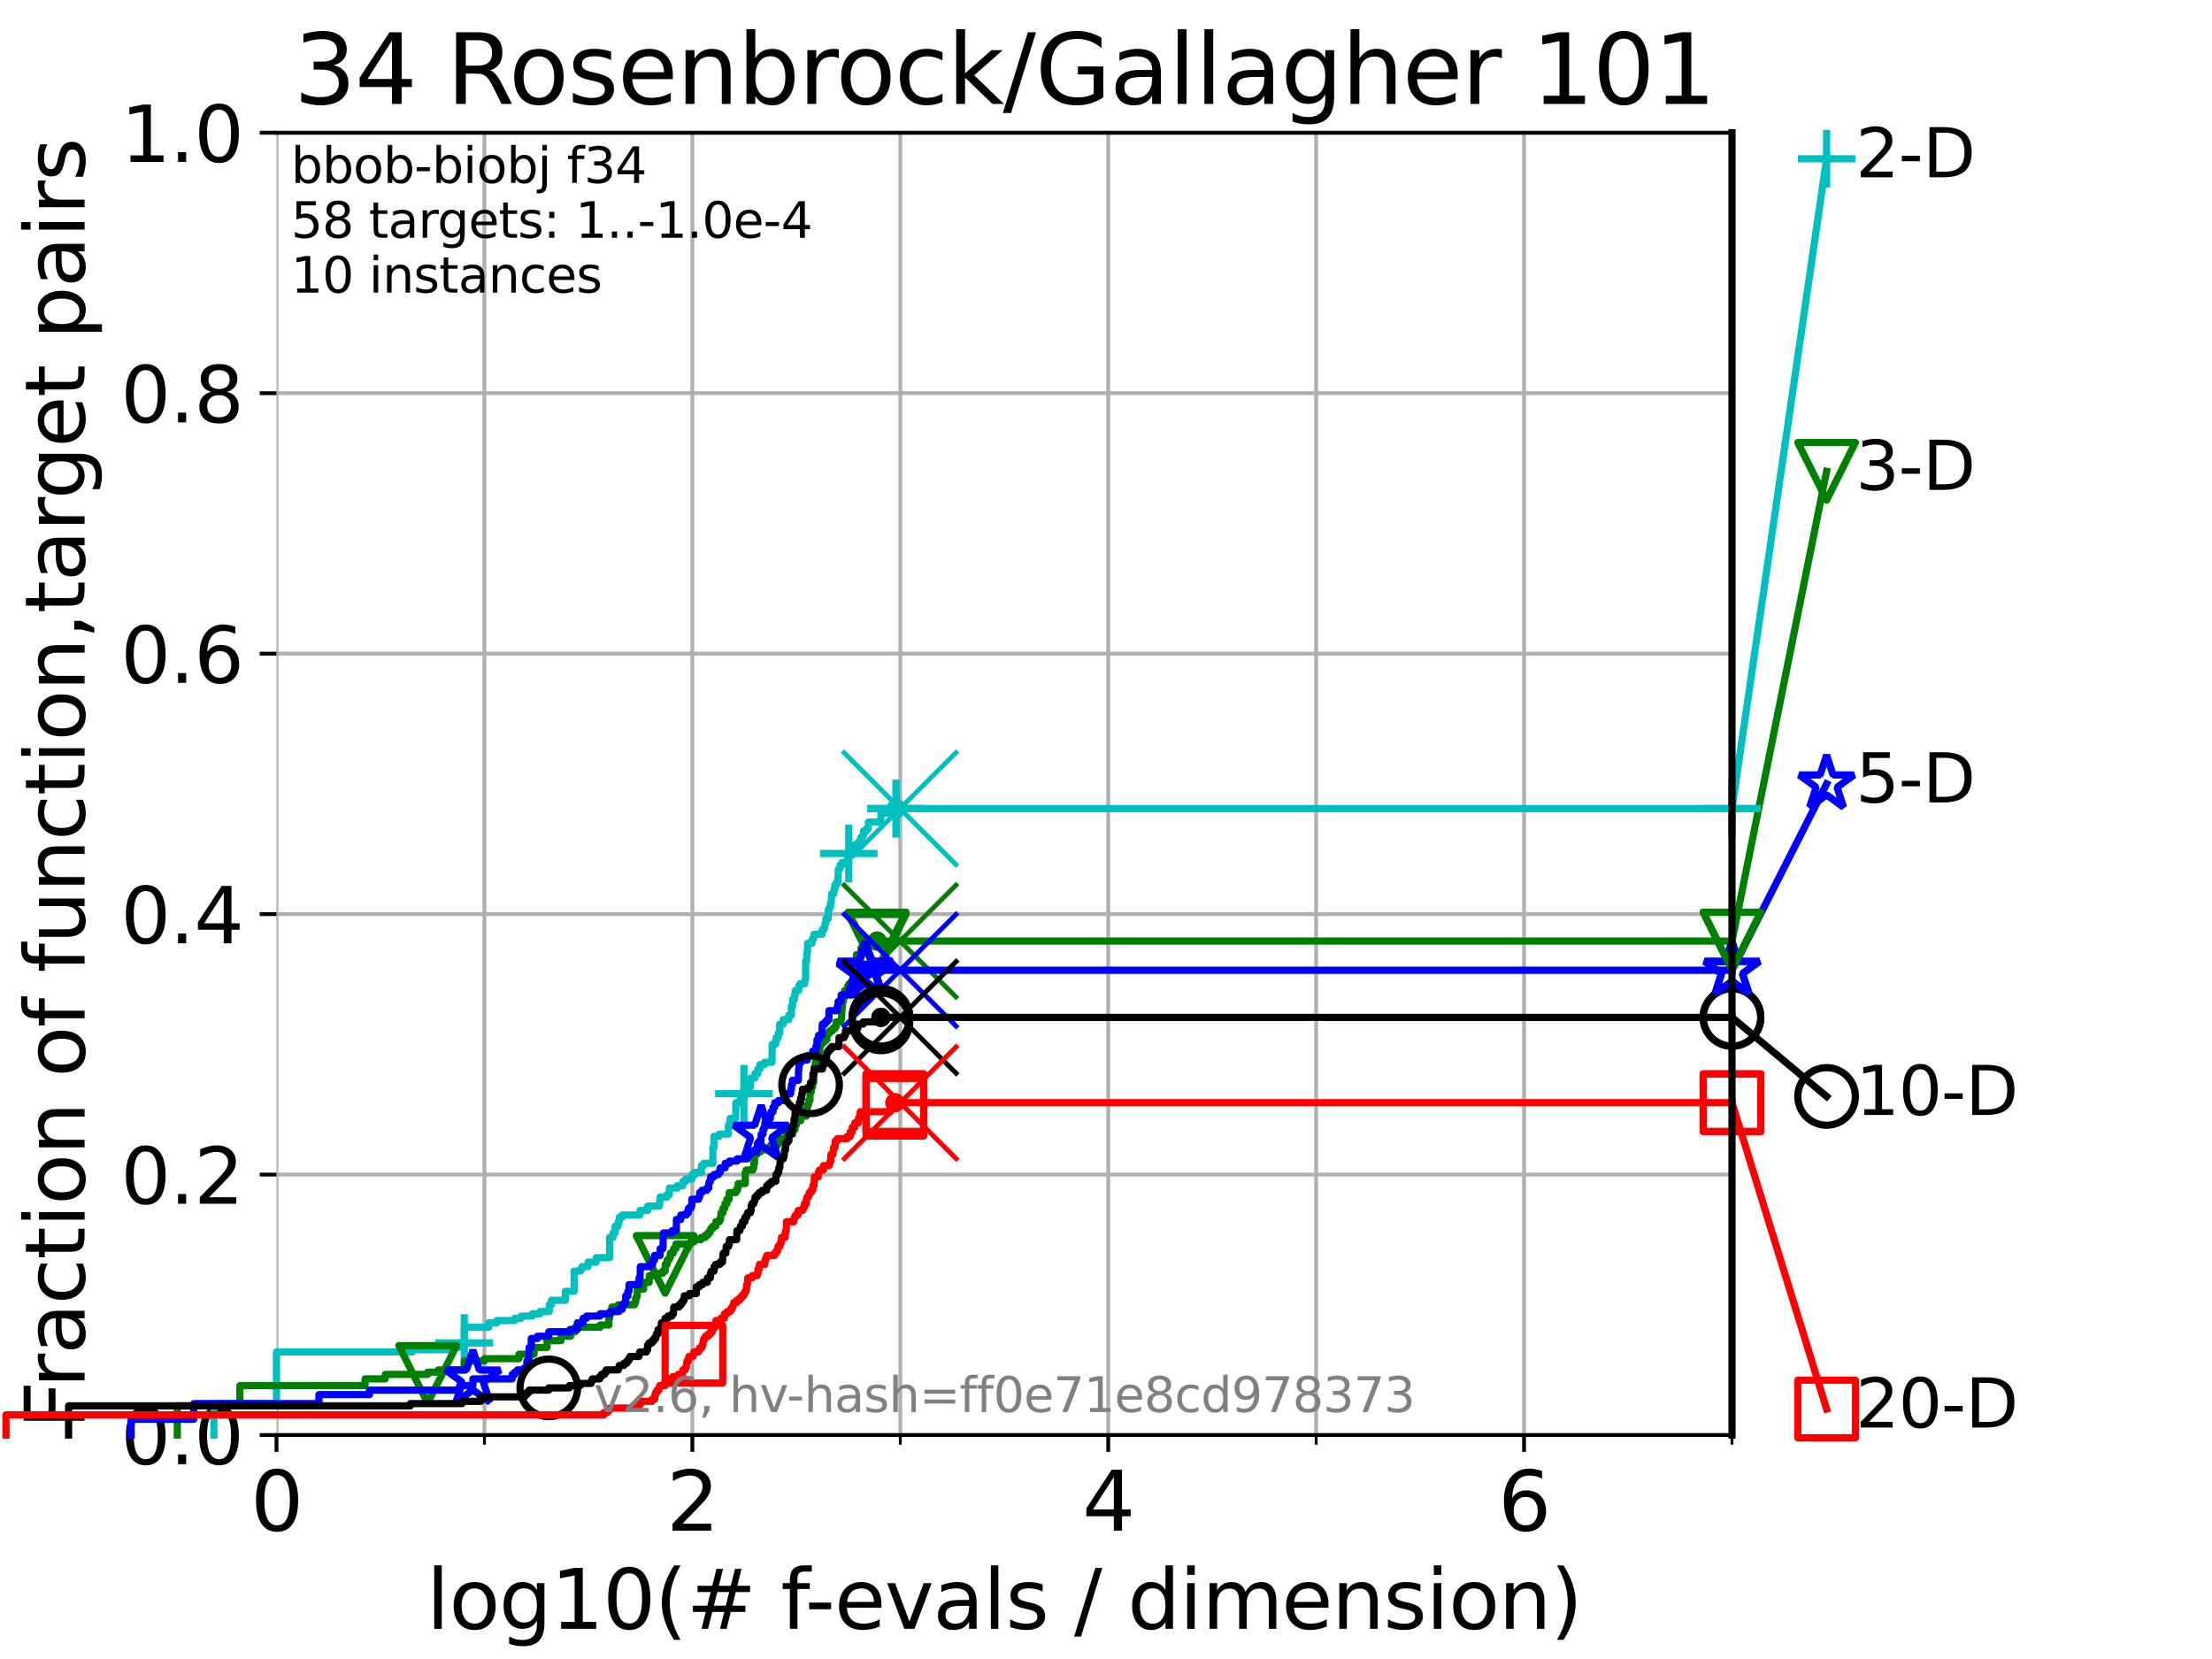 <?xml version="1.0" encoding="utf-8" standalone="no"?>
<!DOCTYPE svg PUBLIC "-//W3C//DTD SVG 1.1//EN"
  "http://www.w3.org/Graphics/SVG/1.1/DTD/svg11.dtd">
<svg xmlns:xlink="http://www.w3.org/1999/xlink" width="460.8pt" height="345.6pt" viewBox="0 0 460.8 345.6" xmlns="http://www.w3.org/2000/svg" version="1.1">
 <defs>
  <style type="text/css">*{stroke-linejoin: round; stroke-linecap: butt}</style>
 </defs>
 <g id="figure_1">
  <g id="patch_1">
   <path d="M 0 345.6 
L 460.8 345.6 
L 460.8 0 
L 0 0 
z
" style="fill: #ffffff"/>
  </g>
  <g id="axes_1">
   <g id="patch_2">
    <path d="M 57.6 298.944 
L 360.806 298.944 
L 360.806 27.648 
L 57.6 27.648 
z
" style="fill: #ffffff"/>
   </g>
   <g id="matplotlib.axis_1">
    <g id="xtick_1">
     <g id="line2d_1">
      <path d="M 57.6 298.944 
L 57.6 27.648 
" clip-path="url(#pc9a8415a5e)" style="fill: none; stroke: #b0b0b0; stroke-width: 0.8; stroke-linecap: square"/>
     </g>
     <g id="line2d_2">
      <defs>
       <path id="m0ac8da9cc5" d="M 0 0 
L 0 3.5 
" style="stroke: #000000; stroke-width: 0.8"/>
      </defs>
      <g>
       <use xlink:href="#m0ac8da9cc5" x="57.6" y="298.944" style="stroke: #000000; stroke-width: 0.8"/>
      </g>
     </g>
     <g id="text_1">
      <!-- 0 -->
      <g transform="translate(52.192 318.861) scale(0.17 -0.17)">
       <defs>
        <path id="DejaVuSans-30" d="M 2034 4250 
Q 1547 4250 1301 3770 
Q 1056 3291 1056 2328 
Q 1056 1369 1301 889 
Q 1547 409 2034 409 
Q 2525 409 2770 889 
Q 3016 1369 3016 2328 
Q 3016 3291 2770 3770 
Q 2525 4250 2034 4250 
z
M 2034 4750 
Q 2819 4750 3233 4129 
Q 3647 3509 3647 2328 
Q 3647 1150 3233 529 
Q 2819 -91 2034 -91 
Q 1250 -91 836 529 
Q 422 1150 422 2328 
Q 422 3509 836 4129 
Q 1250 4750 2034 4750 
z
" transform="scale(0.016)"/>
       </defs>
       <use xlink:href="#DejaVuSans-30"/>
      </g>
     </g>
    </g>
    <g id="xtick_2">
     <g id="line2d_3">
      <path d="M 144.23 298.944 
L 144.23 27.648 
" clip-path="url(#pc9a8415a5e)" style="fill: none; stroke: #b0b0b0; stroke-width: 0.8; stroke-linecap: square"/>
     </g>
     <g id="line2d_4">
      <g>
       <use xlink:href="#m0ac8da9cc5" x="144.23" y="298.944" style="stroke: #000000; stroke-width: 0.8"/>
      </g>
     </g>
     <g id="text_2">
      <!-- 2 -->
      <g transform="translate(138.822 318.861) scale(0.17 -0.17)">
       <defs>
        <path id="DejaVuSans-32" d="M 1228 531 
L 3431 531 
L 3431 0 
L 469 0 
L 469 531 
Q 828 903 1448 1529 
Q 2069 2156 2228 2338 
Q 2531 2678 2651 2914 
Q 2772 3150 2772 3378 
Q 2772 3750 2511 3984 
Q 2250 4219 1831 4219 
Q 1534 4219 1204 4116 
Q 875 4013 500 3803 
L 500 4441 
Q 881 4594 1212 4672 
Q 1544 4750 1819 4750 
Q 2544 4750 2975 4387 
Q 3406 4025 3406 3419 
Q 3406 3131 3298 2873 
Q 3191 2616 2906 2266 
Q 2828 2175 2409 1742 
Q 1991 1309 1228 531 
z
" transform="scale(0.016)"/>
       </defs>
       <use xlink:href="#DejaVuSans-32"/>
      </g>
     </g>
    </g>
    <g id="xtick_3">
     <g id="line2d_5">
      <path d="M 230.861 298.944 
L 230.861 27.648 
" clip-path="url(#pc9a8415a5e)" style="fill: none; stroke: #b0b0b0; stroke-width: 0.8; stroke-linecap: square"/>
     </g>
     <g id="line2d_6">
      <g>
       <use xlink:href="#m0ac8da9cc5" x="230.861" y="298.944" style="stroke: #000000; stroke-width: 0.8"/>
      </g>
     </g>
     <g id="text_3">
      <!-- 4 -->
      <g transform="translate(225.453 318.861) scale(0.17 -0.17)">
       <defs>
        <path id="DejaVuSans-34" d="M 2419 4116 
L 825 1625 
L 2419 1625 
L 2419 4116 
z
M 2253 4666 
L 3047 4666 
L 3047 1625 
L 3713 1625 
L 3713 1100 
L 3047 1100 
L 3047 0 
L 2419 0 
L 2419 1100 
L 313 1100 
L 313 1709 
L 2253 4666 
z
" transform="scale(0.016)"/>
       </defs>
       <use xlink:href="#DejaVuSans-34"/>
      </g>
     </g>
    </g>
    <g id="xtick_4">
     <g id="line2d_7">
      <path d="M 317.491 298.944 
L 317.491 27.648 
" clip-path="url(#pc9a8415a5e)" style="fill: none; stroke: #b0b0b0; stroke-width: 0.8; stroke-linecap: square"/>
     </g>
     <g id="line2d_8">
      <g>
       <use xlink:href="#m0ac8da9cc5" x="317.491" y="298.944" style="stroke: #000000; stroke-width: 0.8"/>
      </g>
     </g>
     <g id="text_4">
      <!-- 6 -->
      <g transform="translate(312.083 318.861) scale(0.17 -0.17)">
       <defs>
        <path id="DejaVuSans-36" d="M 2113 2584 
Q 1688 2584 1439 2293 
Q 1191 2003 1191 1497 
Q 1191 994 1439 701 
Q 1688 409 2113 409 
Q 2538 409 2786 701 
Q 3034 994 3034 1497 
Q 3034 2003 2786 2293 
Q 2538 2584 2113 2584 
z
M 3366 4563 
L 3366 3988 
Q 3128 4100 2886 4159 
Q 2644 4219 2406 4219 
Q 1781 4219 1451 3797 
Q 1122 3375 1075 2522 
Q 1259 2794 1537 2939 
Q 1816 3084 2150 3084 
Q 2853 3084 3261 2657 
Q 3669 2231 3669 1497 
Q 3669 778 3244 343 
Q 2819 -91 2113 -91 
Q 1303 -91 875 529 
Q 447 1150 447 2328 
Q 447 3434 972 4092 
Q 1497 4750 2381 4750 
Q 2619 4750 2861 4703 
Q 3103 4656 3366 4563 
z
" transform="scale(0.016)"/>
       </defs>
       <use xlink:href="#DejaVuSans-36"/>
      </g>
     </g>
    </g>
    <g id="xtick_5">
     <g id="line2d_9">
      <path d="M 100.915 298.944 
L 100.915 27.648 
" clip-path="url(#pc9a8415a5e)" style="fill: none; stroke: #b0b0b0; stroke-width: 0.8; stroke-linecap: square"/>
     </g>
     <g id="line2d_10">
      <defs>
       <path id="m626f5065f0" d="M 0 0 
L 0 2 
" style="stroke: #000000; stroke-width: 0.6"/>
      </defs>
      <g>
       <use xlink:href="#m626f5065f0" x="100.915" y="298.944" style="stroke: #000000; stroke-width: 0.6"/>
      </g>
     </g>
    </g>
    <g id="xtick_6">
     <g id="line2d_11">
      <path d="M 187.546 298.944 
L 187.546 27.648 
" clip-path="url(#pc9a8415a5e)" style="fill: none; stroke: #b0b0b0; stroke-width: 0.8; stroke-linecap: square"/>
     </g>
     <g id="line2d_12">
      <g>
       <use xlink:href="#m626f5065f0" x="187.546" y="298.944" style="stroke: #000000; stroke-width: 0.6"/>
      </g>
     </g>
    </g>
    <g id="xtick_7">
     <g id="line2d_13">
      <path d="M 274.176 298.944 
L 274.176 27.648 
" clip-path="url(#pc9a8415a5e)" style="fill: none; stroke: #b0b0b0; stroke-width: 0.8; stroke-linecap: square"/>
     </g>
     <g id="line2d_14">
      <g>
       <use xlink:href="#m626f5065f0" x="274.176" y="298.944" style="stroke: #000000; stroke-width: 0.6"/>
      </g>
     </g>
    </g>
    <g id="xtick_8">
     <g id="line2d_15">
      <path d="M 360.806 298.944 
L 360.806 27.648 
" clip-path="url(#pc9a8415a5e)" style="fill: none; stroke: #b0b0b0; stroke-width: 0.8; stroke-linecap: square"/>
     </g>
     <g id="line2d_16">
      <g>
       <use xlink:href="#m626f5065f0" x="360.806" y="298.944" style="stroke: #000000; stroke-width: 0.6"/>
      </g>
     </g>
    </g>
    <g id="text_5">
     <!-- log10(# f-evals / dimension) -->
     <g transform="translate(88.823 339.314) scale(0.17 -0.17)">
      <defs>
       <path id="DejaVuSans-6c" d="M 603 4863 
L 1178 4863 
L 1178 0 
L 603 0 
L 603 4863 
z
" transform="scale(0.016)"/>
       <path id="DejaVuSans-6f" d="M 1959 3097 
Q 1497 3097 1228 2736 
Q 959 2375 959 1747 
Q 959 1119 1226 758 
Q 1494 397 1959 397 
Q 2419 397 2687 759 
Q 2956 1122 2956 1747 
Q 2956 2369 2687 2733 
Q 2419 3097 1959 3097 
z
M 1959 3584 
Q 2709 3584 3137 3096 
Q 3566 2609 3566 1747 
Q 3566 888 3137 398 
Q 2709 -91 1959 -91 
Q 1206 -91 779 398 
Q 353 888 353 1747 
Q 353 2609 779 3096 
Q 1206 3584 1959 3584 
z
" transform="scale(0.016)"/>
       <path id="DejaVuSans-67" d="M 2906 1791 
Q 2906 2416 2648 2759 
Q 2391 3103 1925 3103 
Q 1463 3103 1205 2759 
Q 947 2416 947 1791 
Q 947 1169 1205 825 
Q 1463 481 1925 481 
Q 2391 481 2648 825 
Q 2906 1169 2906 1791 
z
M 3481 434 
Q 3481 -459 3084 -895 
Q 2688 -1331 1869 -1331 
Q 1566 -1331 1297 -1286 
Q 1028 -1241 775 -1147 
L 775 -588 
Q 1028 -725 1275 -790 
Q 1522 -856 1778 -856 
Q 2344 -856 2625 -561 
Q 2906 -266 2906 331 
L 2906 616 
Q 2728 306 2450 153 
Q 2172 0 1784 0 
Q 1141 0 747 490 
Q 353 981 353 1791 
Q 353 2603 747 3093 
Q 1141 3584 1784 3584 
Q 2172 3584 2450 3431 
Q 2728 3278 2906 2969 
L 2906 3500 
L 3481 3500 
L 3481 434 
z
" transform="scale(0.016)"/>
       <path id="DejaVuSans-31" d="M 794 531 
L 1825 531 
L 1825 4091 
L 703 3866 
L 703 4441 
L 1819 4666 
L 2450 4666 
L 2450 531 
L 3481 531 
L 3481 0 
L 794 0 
L 794 531 
z
" transform="scale(0.016)"/>
       <path id="DejaVuSans-28" d="M 1984 4856 
Q 1566 4138 1362 3434 
Q 1159 2731 1159 2009 
Q 1159 1288 1364 580 
Q 1569 -128 1984 -844 
L 1484 -844 
Q 1016 -109 783 600 
Q 550 1309 550 2009 
Q 550 2706 781 3412 
Q 1013 4119 1484 4856 
L 1984 4856 
z
" transform="scale(0.016)"/>
       <path id="DejaVuSans-23" d="M 3272 2816 
L 2363 2816 
L 2100 1772 
L 3016 1772 
L 3272 2816 
z
M 2803 4594 
L 2478 3297 
L 3391 3297 
L 3719 4594 
L 4219 4594 
L 3897 3297 
L 4872 3297 
L 4872 2816 
L 3775 2816 
L 3519 1772 
L 4513 1772 
L 4513 1294 
L 3397 1294 
L 3072 0 
L 2572 0 
L 2894 1294 
L 1978 1294 
L 1656 0 
L 1153 0 
L 1478 1294 
L 494 1294 
L 494 1772 
L 1594 1772 
L 1856 2816 
L 850 2816 
L 850 3297 
L 1978 3297 
L 2297 4594 
L 2803 4594 
z
" transform="scale(0.016)"/>
       <path id="DejaVuSans-20" transform="scale(0.016)"/>
       <path id="DejaVuSans-66" d="M 2375 4863 
L 2375 4384 
L 1825 4384 
Q 1516 4384 1395 4259 
Q 1275 4134 1275 3809 
L 1275 3500 
L 2222 3500 
L 2222 3053 
L 1275 3053 
L 1275 0 
L 697 0 
L 697 3053 
L 147 3053 
L 147 3500 
L 697 3500 
L 697 3744 
Q 697 4328 969 4595 
Q 1241 4863 1831 4863 
L 2375 4863 
z
" transform="scale(0.016)"/>
       <path id="DejaVuSans-2d" d="M 313 2009 
L 1997 2009 
L 1997 1497 
L 313 1497 
L 313 2009 
z
" transform="scale(0.016)"/>
       <path id="DejaVuSans-65" d="M 3597 1894 
L 3597 1613 
L 953 1613 
Q 991 1019 1311 708 
Q 1631 397 2203 397 
Q 2534 397 2845 478 
Q 3156 559 3463 722 
L 3463 178 
Q 3153 47 2828 -22 
Q 2503 -91 2169 -91 
Q 1331 -91 842 396 
Q 353 884 353 1716 
Q 353 2575 817 3079 
Q 1281 3584 2069 3584 
Q 2775 3584 3186 3129 
Q 3597 2675 3597 1894 
z
M 3022 2063 
Q 3016 2534 2758 2815 
Q 2500 3097 2075 3097 
Q 1594 3097 1305 2825 
Q 1016 2553 972 2059 
L 3022 2063 
z
" transform="scale(0.016)"/>
       <path id="DejaVuSans-76" d="M 191 3500 
L 800 3500 
L 1894 563 
L 2988 3500 
L 3597 3500 
L 2284 0 
L 1503 0 
L 191 3500 
z
" transform="scale(0.016)"/>
       <path id="DejaVuSans-61" d="M 2194 1759 
Q 1497 1759 1228 1600 
Q 959 1441 959 1056 
Q 959 750 1161 570 
Q 1363 391 1709 391 
Q 2188 391 2477 730 
Q 2766 1069 2766 1631 
L 2766 1759 
L 2194 1759 
z
M 3341 1997 
L 3341 0 
L 2766 0 
L 2766 531 
Q 2569 213 2275 61 
Q 1981 -91 1556 -91 
Q 1019 -91 701 211 
Q 384 513 384 1019 
Q 384 1609 779 1909 
Q 1175 2209 1959 2209 
L 2766 2209 
L 2766 2266 
Q 2766 2663 2505 2880 
Q 2244 3097 1772 3097 
Q 1472 3097 1187 3025 
Q 903 2953 641 2809 
L 641 3341 
Q 956 3463 1253 3523 
Q 1550 3584 1831 3584 
Q 2591 3584 2966 3190 
Q 3341 2797 3341 1997 
z
" transform="scale(0.016)"/>
       <path id="DejaVuSans-73" d="M 2834 3397 
L 2834 2853 
Q 2591 2978 2328 3040 
Q 2066 3103 1784 3103 
Q 1356 3103 1142 2972 
Q 928 2841 928 2578 
Q 928 2378 1081 2264 
Q 1234 2150 1697 2047 
L 1894 2003 
Q 2506 1872 2764 1633 
Q 3022 1394 3022 966 
Q 3022 478 2636 193 
Q 2250 -91 1575 -91 
Q 1294 -91 989 -36 
Q 684 19 347 128 
L 347 722 
Q 666 556 975 473 
Q 1284 391 1588 391 
Q 1994 391 2212 530 
Q 2431 669 2431 922 
Q 2431 1156 2273 1281 
Q 2116 1406 1581 1522 
L 1381 1569 
Q 847 1681 609 1914 
Q 372 2147 372 2553 
Q 372 3047 722 3315 
Q 1072 3584 1716 3584 
Q 2034 3584 2315 3537 
Q 2597 3491 2834 3397 
z
" transform="scale(0.016)"/>
       <path id="DejaVuSans-2f" d="M 1625 4666 
L 2156 4666 
L 531 -594 
L 0 -594 
L 1625 4666 
z
" transform="scale(0.016)"/>
       <path id="DejaVuSans-64" d="M 2906 2969 
L 2906 4863 
L 3481 4863 
L 3481 0 
L 2906 0 
L 2906 525 
Q 2725 213 2448 61 
Q 2172 -91 1784 -91 
Q 1150 -91 751 415 
Q 353 922 353 1747 
Q 353 2572 751 3078 
Q 1150 3584 1784 3584 
Q 2172 3584 2448 3432 
Q 2725 3281 2906 2969 
z
M 947 1747 
Q 947 1113 1208 752 
Q 1469 391 1925 391 
Q 2381 391 2643 752 
Q 2906 1113 2906 1747 
Q 2906 2381 2643 2742 
Q 2381 3103 1925 3103 
Q 1469 3103 1208 2742 
Q 947 2381 947 1747 
z
" transform="scale(0.016)"/>
       <path id="DejaVuSans-69" d="M 603 3500 
L 1178 3500 
L 1178 0 
L 603 0 
L 603 3500 
z
M 603 4863 
L 1178 4863 
L 1178 4134 
L 603 4134 
L 603 4863 
z
" transform="scale(0.016)"/>
       <path id="DejaVuSans-6d" d="M 3328 2828 
Q 3544 3216 3844 3400 
Q 4144 3584 4550 3584 
Q 5097 3584 5394 3201 
Q 5691 2819 5691 2113 
L 5691 0 
L 5113 0 
L 5113 2094 
Q 5113 2597 4934 2840 
Q 4756 3084 4391 3084 
Q 3944 3084 3684 2787 
Q 3425 2491 3425 1978 
L 3425 0 
L 2847 0 
L 2847 2094 
Q 2847 2600 2669 2842 
Q 2491 3084 2119 3084 
Q 1678 3084 1418 2786 
Q 1159 2488 1159 1978 
L 1159 0 
L 581 0 
L 581 3500 
L 1159 3500 
L 1159 2956 
Q 1356 3278 1631 3431 
Q 1906 3584 2284 3584 
Q 2666 3584 2933 3390 
Q 3200 3197 3328 2828 
z
" transform="scale(0.016)"/>
       <path id="DejaVuSans-6e" d="M 3513 2113 
L 3513 0 
L 2938 0 
L 2938 2094 
Q 2938 2591 2744 2837 
Q 2550 3084 2163 3084 
Q 1697 3084 1428 2787 
Q 1159 2491 1159 1978 
L 1159 0 
L 581 0 
L 581 3500 
L 1159 3500 
L 1159 2956 
Q 1366 3272 1645 3428 
Q 1925 3584 2291 3584 
Q 2894 3584 3203 3211 
Q 3513 2838 3513 2113 
z
" transform="scale(0.016)"/>
       <path id="DejaVuSans-29" d="M 513 4856 
L 1013 4856 
Q 1481 4119 1714 3412 
Q 1947 2706 1947 2009 
Q 1947 1309 1714 600 
Q 1481 -109 1013 -844 
L 513 -844 
Q 928 -128 1133 580 
Q 1338 1288 1338 2009 
Q 1338 2731 1133 3434 
Q 928 4138 513 4856 
z
" transform="scale(0.016)"/>
      </defs>
      <use xlink:href="#DejaVuSans-6c"/>
      <use xlink:href="#DejaVuSans-6f" x="27.783"/>
      <use xlink:href="#DejaVuSans-67" x="88.965"/>
      <use xlink:href="#DejaVuSans-31" x="152.441"/>
      <use xlink:href="#DejaVuSans-30" x="216.064"/>
      <use xlink:href="#DejaVuSans-28" x="279.688"/>
      <use xlink:href="#DejaVuSans-23" x="318.701"/>
      <use xlink:href="#DejaVuSans-20" x="402.49"/>
      <use xlink:href="#DejaVuSans-66" x="434.277"/>
      <use xlink:href="#DejaVuSans-2d" x="463.982"/>
      <use xlink:href="#DejaVuSans-65" x="500.066"/>
      <use xlink:href="#DejaVuSans-76" x="561.59"/>
      <use xlink:href="#DejaVuSans-61" x="620.77"/>
      <use xlink:href="#DejaVuSans-6c" x="682.049"/>
      <use xlink:href="#DejaVuSans-73" x="709.832"/>
      <use xlink:href="#DejaVuSans-20" x="761.932"/>
      <use xlink:href="#DejaVuSans-2f" x="793.719"/>
      <use xlink:href="#DejaVuSans-20" x="827.41"/>
      <use xlink:href="#DejaVuSans-64" x="859.197"/>
      <use xlink:href="#DejaVuSans-69" x="922.674"/>
      <use xlink:href="#DejaVuSans-6d" x="950.457"/>
      <use xlink:href="#DejaVuSans-65" x="1047.869"/>
      <use xlink:href="#DejaVuSans-6e" x="1109.393"/>
      <use xlink:href="#DejaVuSans-73" x="1172.771"/>
      <use xlink:href="#DejaVuSans-69" x="1224.871"/>
      <use xlink:href="#DejaVuSans-6f" x="1252.654"/>
      <use xlink:href="#DejaVuSans-6e" x="1313.836"/>
      <use xlink:href="#DejaVuSans-29" x="1377.215"/>
     </g>
    </g>
   </g>
   <g id="matplotlib.axis_2">
    <g id="ytick_1">
     <g id="line2d_17">
      <path d="M 57.6 298.944 
L 360.806 298.944 
" clip-path="url(#pc9a8415a5e)" style="fill: none; stroke: #b0b0b0; stroke-width: 0.8; stroke-linecap: square"/>
     </g>
     <g id="line2d_18">
      <defs>
       <path id="mf03f7103ff" d="M 0 0 
L -3.5 0 
" style="stroke: #000000; stroke-width: 0.8"/>
      </defs>
      <g>
       <use xlink:href="#mf03f7103ff" x="57.6" y="298.944" style="stroke: #000000; stroke-width: 0.8"/>
      </g>
     </g>
     <g id="text_6">
      <!-- 0.0 -->
      <g transform="translate(25.155 305.023) scale(0.16 -0.16)">
       <defs>
        <path id="DejaVuSans-2e" d="M 684 794 
L 1344 794 
L 1344 0 
L 684 0 
L 684 794 
z
" transform="scale(0.016)"/>
       </defs>
       <use xlink:href="#DejaVuSans-30"/>
       <use xlink:href="#DejaVuSans-2e" x="63.623"/>
       <use xlink:href="#DejaVuSans-30" x="95.41"/>
      </g>
     </g>
    </g>
    <g id="ytick_2">
     <g id="line2d_19">
      <path d="M 57.6 244.685 
L 360.806 244.685 
" clip-path="url(#pc9a8415a5e)" style="fill: none; stroke: #b0b0b0; stroke-width: 0.8; stroke-linecap: square"/>
     </g>
     <g id="line2d_20">
      <g>
       <use xlink:href="#mf03f7103ff" x="57.6" y="244.685" style="stroke: #000000; stroke-width: 0.8"/>
      </g>
     </g>
     <g id="text_7">
      <!-- 0.2 -->
      <g transform="translate(25.155 250.764) scale(0.16 -0.16)">
       <use xlink:href="#DejaVuSans-30"/>
       <use xlink:href="#DejaVuSans-2e" x="63.623"/>
       <use xlink:href="#DejaVuSans-32" x="95.41"/>
      </g>
     </g>
    </g>
    <g id="ytick_3">
     <g id="line2d_21">
      <path d="M 57.6 190.426 
L 360.806 190.426 
" clip-path="url(#pc9a8415a5e)" style="fill: none; stroke: #b0b0b0; stroke-width: 0.8; stroke-linecap: square"/>
     </g>
     <g id="line2d_22">
      <g>
       <use xlink:href="#mf03f7103ff" x="57.6" y="190.426" style="stroke: #000000; stroke-width: 0.8"/>
      </g>
     </g>
     <g id="text_8">
      <!-- 0.4 -->
      <g transform="translate(25.155 196.504) scale(0.16 -0.16)">
       <use xlink:href="#DejaVuSans-30"/>
       <use xlink:href="#DejaVuSans-2e" x="63.623"/>
       <use xlink:href="#DejaVuSans-34" x="95.41"/>
      </g>
     </g>
    </g>
    <g id="ytick_4">
     <g id="line2d_23">
      <path d="M 57.6 136.166 
L 360.806 136.166 
" clip-path="url(#pc9a8415a5e)" style="fill: none; stroke: #b0b0b0; stroke-width: 0.8; stroke-linecap: square"/>
     </g>
     <g id="line2d_24">
      <g>
       <use xlink:href="#mf03f7103ff" x="57.6" y="136.166" style="stroke: #000000; stroke-width: 0.8"/>
      </g>
     </g>
     <g id="text_9">
      <!-- 0.6 -->
      <g transform="translate(25.155 142.245) scale(0.16 -0.16)">
       <use xlink:href="#DejaVuSans-30"/>
       <use xlink:href="#DejaVuSans-2e" x="63.623"/>
       <use xlink:href="#DejaVuSans-36" x="95.41"/>
      </g>
     </g>
    </g>
    <g id="ytick_5">
     <g id="line2d_25">
      <path d="M 57.6 81.907 
L 360.806 81.907 
" clip-path="url(#pc9a8415a5e)" style="fill: none; stroke: #b0b0b0; stroke-width: 0.8; stroke-linecap: square"/>
     </g>
     <g id="line2d_26">
      <g>
       <use xlink:href="#mf03f7103ff" x="57.6" y="81.907" style="stroke: #000000; stroke-width: 0.8"/>
      </g>
     </g>
     <g id="text_10">
      <!-- 0.8 -->
      <g transform="translate(25.155 87.986) scale(0.16 -0.16)">
       <defs>
        <path id="DejaVuSans-38" d="M 2034 2216 
Q 1584 2216 1326 1975 
Q 1069 1734 1069 1313 
Q 1069 891 1326 650 
Q 1584 409 2034 409 
Q 2484 409 2743 651 
Q 3003 894 3003 1313 
Q 3003 1734 2745 1975 
Q 2488 2216 2034 2216 
z
M 1403 2484 
Q 997 2584 770 2862 
Q 544 3141 544 3541 
Q 544 4100 942 4425 
Q 1341 4750 2034 4750 
Q 2731 4750 3128 4425 
Q 3525 4100 3525 3541 
Q 3525 3141 3298 2862 
Q 3072 2584 2669 2484 
Q 3125 2378 3379 2068 
Q 3634 1759 3634 1313 
Q 3634 634 3220 271 
Q 2806 -91 2034 -91 
Q 1263 -91 848 271 
Q 434 634 434 1313 
Q 434 1759 690 2068 
Q 947 2378 1403 2484 
z
M 1172 3481 
Q 1172 3119 1398 2916 
Q 1625 2713 2034 2713 
Q 2441 2713 2670 2916 
Q 2900 3119 2900 3481 
Q 2900 3844 2670 4047 
Q 2441 4250 2034 4250 
Q 1625 4250 1398 4047 
Q 1172 3844 1172 3481 
z
" transform="scale(0.016)"/>
       </defs>
       <use xlink:href="#DejaVuSans-30"/>
       <use xlink:href="#DejaVuSans-2e" x="63.623"/>
       <use xlink:href="#DejaVuSans-38" x="95.41"/>
      </g>
     </g>
    </g>
    <g id="ytick_6">
     <g id="line2d_27">
      <path d="M 57.6 27.648 
L 360.806 27.648 
" clip-path="url(#pc9a8415a5e)" style="fill: none; stroke: #b0b0b0; stroke-width: 0.8; stroke-linecap: square"/>
     </g>
     <g id="line2d_28">
      <g>
       <use xlink:href="#mf03f7103ff" x="57.6" y="27.648" style="stroke: #000000; stroke-width: 0.8"/>
      </g>
     </g>
     <g id="text_11">
      <!-- 1.0 -->
      <g transform="translate(25.155 33.727) scale(0.16 -0.16)">
       <use xlink:href="#DejaVuSans-31"/>
       <use xlink:href="#DejaVuSans-2e" x="63.623"/>
       <use xlink:href="#DejaVuSans-30" x="95.41"/>
      </g>
     </g>
    </g>
    <g id="text_12">
     <!-- Fraction of function,target pairs -->
     <g transform="translate(17.62 297.681) rotate(-90) scale(0.17 -0.17)">
      <defs>
       <path id="DejaVuSans-46" d="M 628 4666 
L 3309 4666 
L 3309 4134 
L 1259 4134 
L 1259 2759 
L 3109 2759 
L 3109 2228 
L 1259 2228 
L 1259 0 
L 628 0 
L 628 4666 
z
" transform="scale(0.016)"/>
       <path id="DejaVuSans-72" d="M 2631 2963 
Q 2534 3019 2420 3045 
Q 2306 3072 2169 3072 
Q 1681 3072 1420 2755 
Q 1159 2438 1159 1844 
L 1159 0 
L 581 0 
L 581 3500 
L 1159 3500 
L 1159 2956 
Q 1341 3275 1631 3429 
Q 1922 3584 2338 3584 
Q 2397 3584 2469 3576 
Q 2541 3569 2628 3553 
L 2631 2963 
z
" transform="scale(0.016)"/>
       <path id="DejaVuSans-63" d="M 3122 3366 
L 3122 2828 
Q 2878 2963 2633 3030 
Q 2388 3097 2138 3097 
Q 1578 3097 1268 2742 
Q 959 2388 959 1747 
Q 959 1106 1268 751 
Q 1578 397 2138 397 
Q 2388 397 2633 464 
Q 2878 531 3122 666 
L 3122 134 
Q 2881 22 2623 -34 
Q 2366 -91 2075 -91 
Q 1284 -91 818 406 
Q 353 903 353 1747 
Q 353 2603 823 3093 
Q 1294 3584 2113 3584 
Q 2378 3584 2631 3529 
Q 2884 3475 3122 3366 
z
" transform="scale(0.016)"/>
       <path id="DejaVuSans-74" d="M 1172 4494 
L 1172 3500 
L 2356 3500 
L 2356 3053 
L 1172 3053 
L 1172 1153 
Q 1172 725 1289 603 
Q 1406 481 1766 481 
L 2356 481 
L 2356 0 
L 1766 0 
Q 1100 0 847 248 
Q 594 497 594 1153 
L 594 3053 
L 172 3053 
L 172 3500 
L 594 3500 
L 594 4494 
L 1172 4494 
z
" transform="scale(0.016)"/>
       <path id="DejaVuSans-75" d="M 544 1381 
L 544 3500 
L 1119 3500 
L 1119 1403 
Q 1119 906 1312 657 
Q 1506 409 1894 409 
Q 2359 409 2629 706 
Q 2900 1003 2900 1516 
L 2900 3500 
L 3475 3500 
L 3475 0 
L 2900 0 
L 2900 538 
Q 2691 219 2414 64 
Q 2138 -91 1772 -91 
Q 1169 -91 856 284 
Q 544 659 544 1381 
z
M 1991 3584 
L 1991 3584 
z
" transform="scale(0.016)"/>
       <path id="DejaVuSans-2c" d="M 750 794 
L 1409 794 
L 1409 256 
L 897 -744 
L 494 -744 
L 750 256 
L 750 794 
z
" transform="scale(0.016)"/>
       <path id="DejaVuSans-70" d="M 1159 525 
L 1159 -1331 
L 581 -1331 
L 581 3500 
L 1159 3500 
L 1159 2969 
Q 1341 3281 1617 3432 
Q 1894 3584 2278 3584 
Q 2916 3584 3314 3078 
Q 3713 2572 3713 1747 
Q 3713 922 3314 415 
Q 2916 -91 2278 -91 
Q 1894 -91 1617 61 
Q 1341 213 1159 525 
z
M 3116 1747 
Q 3116 2381 2855 2742 
Q 2594 3103 2138 3103 
Q 1681 3103 1420 2742 
Q 1159 2381 1159 1747 
Q 1159 1113 1420 752 
Q 1681 391 2138 391 
Q 2594 391 2855 752 
Q 3116 1113 3116 1747 
z
" transform="scale(0.016)"/>
      </defs>
      <use xlink:href="#DejaVuSans-46"/>
      <use xlink:href="#DejaVuSans-72" x="50.27"/>
      <use xlink:href="#DejaVuSans-61" x="91.383"/>
      <use xlink:href="#DejaVuSans-63" x="152.662"/>
      <use xlink:href="#DejaVuSans-74" x="207.643"/>
      <use xlink:href="#DejaVuSans-69" x="246.852"/>
      <use xlink:href="#DejaVuSans-6f" x="274.635"/>
      <use xlink:href="#DejaVuSans-6e" x="335.816"/>
      <use xlink:href="#DejaVuSans-20" x="399.195"/>
      <use xlink:href="#DejaVuSans-6f" x="430.982"/>
      <use xlink:href="#DejaVuSans-66" x="492.164"/>
      <use xlink:href="#DejaVuSans-20" x="527.369"/>
      <use xlink:href="#DejaVuSans-66" x="559.156"/>
      <use xlink:href="#DejaVuSans-75" x="594.361"/>
      <use xlink:href="#DejaVuSans-6e" x="657.74"/>
      <use xlink:href="#DejaVuSans-63" x="721.119"/>
      <use xlink:href="#DejaVuSans-74" x="776.1"/>
      <use xlink:href="#DejaVuSans-69" x="815.309"/>
      <use xlink:href="#DejaVuSans-6f" x="843.092"/>
      <use xlink:href="#DejaVuSans-6e" x="904.273"/>
      <use xlink:href="#DejaVuSans-2c" x="967.652"/>
      <use xlink:href="#DejaVuSans-74" x="999.439"/>
      <use xlink:href="#DejaVuSans-61" x="1038.648"/>
      <use xlink:href="#DejaVuSans-72" x="1099.928"/>
      <use xlink:href="#DejaVuSans-67" x="1139.291"/>
      <use xlink:href="#DejaVuSans-65" x="1202.768"/>
      <use xlink:href="#DejaVuSans-74" x="1264.291"/>
      <use xlink:href="#DejaVuSans-20" x="1303.5"/>
      <use xlink:href="#DejaVuSans-70" x="1335.287"/>
      <use xlink:href="#DejaVuSans-61" x="1398.764"/>
      <use xlink:href="#DejaVuSans-69" x="1460.043"/>
      <use xlink:href="#DejaVuSans-72" x="1487.826"/>
      <use xlink:href="#DejaVuSans-73" x="1528.939"/>
     </g>
    </g>
   </g>
   <g id="line2d_29">
    <defs>
     <path id="mbee256e657" d="M 0 1.5 
C 0.398 1.5 0.779 1.342 1.061 1.061 
C 1.342 0.779 1.5 0.398 1.5 0 
C 1.5 -0.398 1.342 -0.779 1.061 -1.061 
C 0.779 -1.342 0.398 -1.5 0 -1.5 
C -0.398 -1.5 -0.779 -1.342 -1.061 -1.061 
C -1.342 -0.779 -1.5 -0.398 -1.5 0 
C -1.5 0.398 -1.342 0.779 -1.061 1.061 
C -0.779 1.342 -0.398 1.5 0 1.5 
z
" style="stroke: #00bfbf"/>
    </defs>
    <g>
     <use xlink:href="#mbee256e657" x="186.679" y="168.441" style="fill: #00bfbf; stroke: #00bfbf"/>
     <use xlink:href="#mbee256e657" x="186.679" y="168.441" style="fill: #00bfbf; stroke: #00bfbf"/>
    </g>
   </g>
   <g id="line2d_30">
    <path d="M 44.561 298.944 
L 44.561 292.395 
L 57.6 292.395 
L 57.6 281.637 
L 85.894 281.637 
L 85.894 281.169 
L 94.206 281.169 
L 94.206 280.702 
L 95.503 280.702 
L 95.503 279.766 
L 96.718 279.766 
L 96.718 276.492 
L 101.833 276.492 
L 101.833 275.556 
L 103.544 275.556 
L 103.544 275.089 
L 107.245 275.089 
L 107.245 274.621 
L 108.543 274.621 
L 108.543 274.153 
L 110.897 274.153 
L 110.897 273.685 
L 112.488 273.685 
L 112.488 273.218 
L 114.419 273.218 
L 114.419 271.814 
L 114.872 271.814 
L 114.872 270.879 
L 117.772 270.879 
L 117.772 269.008 
L 119.6 269.008 
L 119.6 264.798 
L 120.944 264.798 
L 120.944 264.33 
L 121.266 264.33 
L 121.266 263.863 
L 122.5 263.863 
L 122.5 262.927 
L 124.211 262.927 
L 124.211 261.992 
L 126.994 261.992 
L 126.994 257.782 
L 127.686 257.782 
L 127.686 256.846 
L 128.134 256.846 
L 128.134 255.443 
L 128.786 255.443 
L 128.786 254.508 
L 128.999 254.508 
L 128.999 253.572 
L 129.623 253.572 
L 129.623 253.104 
L 133.323 253.104 
L 133.323 252.169 
L 134.932 252.169 
L 134.932 251.233 
L 137.386 251.233 
L 137.386 250.298 
L 137.521 250.298 
L 137.521 249.362 
L 138.944 249.362 
L 138.944 248.895 
L 139.435 248.895 
L 139.435 247.491 
L 141.062 247.491 
L 141.062 247.024 
L 142.248 247.024 
L 142.248 246.088 
L 142.865 246.088 
L 142.865 245.62 
L 144.136 245.62 
L 144.136 244.685 
L 144.786 244.685 
L 144.786 244.217 
L 146.109 244.217 
L 146.109 242.814 
L 146.613 242.814 
L 146.613 242.346 
L 148.503 242.346 
L 148.503 239.072 
L 148.727 239.072 
L 148.727 236.733 
L 149.806 236.733 
L 149.806 236.265 
L 151.732 236.265 
L 151.732 234.394 
L 152.045 234.394 
L 152.107 232.991 
L 153.247 232.991 
L 153.306 229.717 
L 154.101 229.717 
L 154.101 229.249 
L 154.65 229.249 
L 154.758 227.846 
L 154.971 227.846 
L 154.971 226.442 
L 156.354 226.442 
L 156.403 224.571 
L 157.27 224.571 
L 157.27 223.636 
L 157.871 223.636 
L 157.871 222.7 
L 158.321 222.7 
L 158.321 221.765 
L 159.275 221.765 
L 159.275 221.297 
L 160.817 221.297 
L 160.855 217.555 
L 161.542 217.555 
L 161.542 217.087 
L 161.692 217.087 
L 161.692 216.152 
L 162.133 216.152 
L 162.133 215.216 
L 162.421 215.216 
L 162.421 213.345 
L 163.157 213.345 
L 163.157 212.41 
L 164.324 212.41 
L 164.324 211.474 
L 164.866 211.474 
L 164.866 209.603 
L 165.115 209.603 
L 165.115 208.2 
L 165.514 208.2 
L 165.514 207.265 
L 165.665 207.265 
L 165.665 206.329 
L 166.403 206.329 
L 166.403 205.394 
L 166.633 205.394 
L 166.633 204.926 
L 167.635 204.926 
L 167.716 203.99 
L 167.824 203.99 
L 167.824 200.248 
L 168.037 200.248 
L 168.09 198.377 
L 168.222 198.377 
L 168.222 196.506 
L 169.17 196.506 
L 169.245 195.571 
L 169.492 195.571 
L 169.565 194.635 
L 171.271 194.635 
L 171.271 193.7 
L 171.625 193.7 
L 171.625 193.232 
L 171.822 193.232 
L 171.908 192.297 
L 172.059 192.297 
L 172.059 191.361 
L 172.545 191.361 
L 172.545 189.49 
L 172.774 189.49 
L 172.774 189.022 
L 172.999 189.022 
L 172.999 188.087 
L 173.161 188.087 
L 173.242 186.216 
L 173.699 186.216 
L 173.738 185.28 
L 173.914 185.28 
L 173.914 184.345 
L 174.222 184.345 
L 174.222 183.877 
L 174.544 183.877 
L 174.638 181.071 
L 174.934 181.071 
L 174.934 180.603 
L 175.062 180.603 
L 175.062 180.135 
L 175.424 180.135 
L 175.424 179.667 
L 176.537 179.667 
L 176.588 178.264 
L 176.806 178.264 
L 176.806 177.796 
L 177.315 177.796 
L 177.315 177.329 
L 177.779 177.329 
L 177.779 176.861 
L 178.17 176.861 
L 178.17 175.925 
L 178.824 175.925 
L 178.824 175.458 
L 179.121 175.458 
L 179.121 174.99 
L 179.297 174.99 
L 179.297 174.522 
L 179.672 174.522 
L 179.672 174.054 
L 179.885 174.054 
L 179.885 173.119 
L 180.511 173.119 
L 180.511 172.651 
L 180.836 172.651 
L 180.916 171.248 
L 183.465 171.248 
L 183.547 169.377 
L 185.709 169.377 
L 185.709 168.909 
L 186.679 168.909 
L 186.679 168.441 
L 360.806 168.441 
L 360.806 168.441 
" style="fill: none; stroke: #00bfbf; stroke-width: 1.5; stroke-linecap: square"/>
   </g>
   <g id="line2d_31">
    <defs>
     <path id="me2af932cd2" d="M -6 0 
L 6 0 
M 0 6 
L 0 -6 
" style="stroke: #00bfbf; stroke-width: 1.5"/>
    </defs>
    <g>
     <use xlink:href="#me2af932cd2" x="96.718" y="279.766" style="fill-opacity: 0; stroke: #00bfbf; stroke-width: 1.5"/>
     <use xlink:href="#me2af932cd2" x="154.971" y="227.846" style="fill-opacity: 0; stroke: #00bfbf; stroke-width: 1.5"/>
     <use xlink:href="#me2af932cd2" x="176.806" y="177.796" style="fill-opacity: 0; stroke: #00bfbf; stroke-width: 1.5"/>
     <use xlink:href="#me2af932cd2" x="186.679" y="168.441" style="fill-opacity: 0; stroke: #00bfbf; stroke-width: 1.5"/>
     <use xlink:href="#me2af932cd2" x="186.679" y="168.441" style="fill-opacity: 0; stroke: #00bfbf; stroke-width: 1.5"/>
     <use xlink:href="#me2af932cd2" x="360.806" y="168.441" style="fill-opacity: 0; stroke: #00bfbf; stroke-width: 1.5"/>
    </g>
   </g>
   <g id="line2d_32">
    <path style="fill: none; stroke: #00bfbf; stroke-width: 1.5; stroke-linecap: square"/>
    <g/>
   </g>
   <g id="line2d_33">
    <path d="M 187.489 168.441 
" clip-path="url(#pc9a8415a5e)" style="fill: none; stroke: #00bfbf; stroke-width: 1.5; stroke-linecap: square"/>
    <defs>
     <path id="m4b5a3ae2b9" d="M -12 12 
L 12 -12 
M -12 -12 
L 12 12 
" style="stroke: #00bfbf"/>
    </defs>
    <g clip-path="url(#pc9a8415a5e)">
     <use xlink:href="#m4b5a3ae2b9" x="187.489" y="168.441" style="fill: #00bfbf; stroke: #00bfbf"/>
    </g>
   </g>
   <g id="line2d_34">
    <defs>
     <path id="m95bc5a1647" d="M 0 1.5 
C 0.398 1.5 0.779 1.342 1.061 1.061 
C 1.342 0.779 1.5 0.398 1.5 0 
C 1.5 -0.398 1.342 -0.779 1.061 -1.061 
C 0.779 -1.342 0.398 -1.5 0 -1.5 
C -0.398 -1.5 -0.779 -1.342 -1.061 -1.061 
C -1.342 -0.779 -1.5 -0.398 -1.5 0 
C -1.5 0.398 -1.342 0.779 -1.061 1.061 
C -0.779 1.342 -0.398 1.5 0 1.5 
z
" style="stroke: #008000"/>
    </defs>
    <g>
     <use xlink:href="#m95bc5a1647" x="182.718" y="196.039" style="fill: #008000; stroke: #008000"/>
     <use xlink:href="#m95bc5a1647" x="182.718" y="196.039" style="fill: #008000; stroke: #008000"/>
    </g>
   </g>
   <g id="line2d_35">
    <path d="M 36.933 298.944 
L 36.933 292.863 
L 49.973 292.863 
L 49.973 288.653 
L 76.051 288.653 
L 76.051 287.25 
L 80.249 287.25 
L 80.249 286.315 
L 89.09 286.315 
L 89.09 285.847 
L 91.306 285.847 
L 91.306 285.379 
L 96.718 285.379 
L 96.718 283.508 
L 100.915 283.508 
L 100.915 283.04 
L 108.12 283.04 
L 108.12 282.105 
L 111.262 282.105 
L 111.262 280.702 
L 113.954 280.702 
L 113.954 279.298 
L 116.854 279.298 
L 116.854 278.363 
L 118.89 278.363 
L 118.89 277.427 
L 119.831 277.427 
L 119.831 276.492 
L 125.012 276.492 
L 125.012 276.024 
L 126.836 276.024 
L 126.836 274.621 
L 126.994 274.621 
L 126.994 273.685 
L 127.304 273.685 
L 127.304 273.218 
L 127.458 273.218 
L 127.458 272.282 
L 128.786 272.282 
L 128.786 271.814 
L 132.169 271.814 
L 132.169 271.347 
L 132.405 271.347 
L 132.405 270.411 
L 132.639 270.411 
L 132.639 269.943 
L 132.755 269.943 
L 132.755 268.54 
L 134.091 268.54 
L 134.091 267.137 
L 135.238 267.137 
L 135.238 265.734 
L 136.975 265.734 
L 136.975 265.266 
L 138.051 265.266 
L 138.051 264.798 
L 138.566 264.798 
L 138.566 263.395 
L 138.985 263.395 
L 138.985 262.459 
L 139.395 262.459 
L 139.395 261.992 
L 139.637 261.992 
L 139.637 261.056 
L 140.266 261.056 
L 140.344 260.121 
L 140.801 260.121 
L 140.801 259.185 
L 143.85 259.185 
L 143.85 258.717 
L 144.541 258.717 
L 144.541 258.25 
L 146.023 258.25 
L 146.023 257.782 
L 146.914 257.782 
L 146.914 257.314 
L 147.45 257.314 
L 147.45 256.846 
L 147.868 256.846 
L 147.868 256.379 
L 148.074 256.379 
L 148.074 255.911 
L 148.478 255.911 
L 148.478 255.443 
L 149.118 255.443 
L 149.118 254.508 
L 149.876 254.508 
L 149.876 254.04 
L 150.107 254.04 
L 150.198 252.637 
L 150.605 252.637 
L 150.605 251.701 
L 151.003 251.701 
L 151.003 250.766 
L 151.435 250.766 
L 151.435 249.83 
L 151.9 249.83 
L 151.9 248.427 
L 153.306 248.427 
L 153.306 247.959 
L 153.613 247.959 
L 153.613 247.491 
L 153.764 247.491 
L 153.764 246.556 
L 155.253 246.556 
L 155.253 244.217 
L 155.426 244.217 
L 155.426 243.749 
L 156.825 243.749 
L 156.825 243.282 
L 157.017 243.282 
L 157.017 242.346 
L 157.175 242.346 
L 157.175 240.475 
L 157.703 240.475 
L 157.703 240.007 
L 158.336 240.007 
L 158.336 239.54 
L 160.516 239.54 
L 160.516 238.604 
L 161.987 238.604 
L 161.987 238.136 
L 162.373 238.136 
L 162.373 237.201 
L 163.888 237.201 
L 163.888 236.265 
L 165.146 236.265 
L 165.146 235.33 
L 165.615 235.33 
L 165.615 234.394 
L 165.894 234.394 
L 165.894 233.459 
L 166.785 233.459 
L 166.785 232.523 
L 167.957 232.523 
L 167.957 231.12 
L 168.134 231.12 
L 168.134 230.184 
L 168.414 230.184 
L 168.483 229.249 
L 168.723 229.249 
L 168.757 227.378 
L 169.011 227.378 
L 169.011 226.442 
L 169.278 226.442 
L 169.278 225.507 
L 169.508 225.507 
L 169.59 223.168 
L 169.639 223.168 
L 169.639 222.233 
L 169.865 222.233 
L 169.865 221.297 
L 170.23 221.297 
L 170.34 219.894 
L 170.62 219.894 
L 170.62 218.958 
L 170.773 218.958 
L 170.804 217.555 
L 171.256 217.555 
L 171.256 217.087 
L 171.713 217.087 
L 171.713 216.62 
L 172.244 216.62 
L 172.258 215.684 
L 172.385 215.684 
L 172.385 215.216 
L 172.815 215.216 
L 172.815 214.749 
L 173.409 214.749 
L 173.409 214.281 
L 173.946 214.281 
L 173.946 213.813 
L 174.19 213.813 
L 174.19 212.878 
L 175.111 212.878 
L 175.111 212.41 
L 175.28 212.41 
L 175.388 210.539 
L 175.412 210.539 
L 175.52 208.668 
L 175.685 208.668 
L 175.685 207.732 
L 175.966 207.732 
L 175.966 206.329 
L 176.593 206.329 
L 176.593 205.394 
L 176.883 205.394 
L 176.883 204.926 
L 177.363 204.926 
L 177.363 204.458 
L 177.599 204.458 
L 177.599 203.99 
L 177.737 203.99 
L 177.789 202.587 
L 178.309 202.587 
L 178.401 199.313 
L 178.431 199.313 
L 178.431 198.845 
L 179.365 198.845 
L 179.365 197.442 
L 179.946 197.442 
L 179.946 196.974 
L 180.447 196.974 
L 180.447 196.506 
L 182.718 196.506 
L 182.718 196.039 
L 360.806 196.039 
L 360.806 196.039 
" style="fill: none; stroke: #008000; stroke-width: 1.5; stroke-linecap: square"/>
   </g>
   <g id="line2d_36">
    <defs>
     <path id="me69a071e62" d="M -0 6 
L 6 -6 
L -6 -6 
z
" style="stroke: #008000; stroke-width: 1.5; stroke-linejoin: miter"/>
    </defs>
    <g>
     <use xlink:href="#me69a071e62" x="89.09" y="286.315" style="fill-opacity: 0; stroke: #008000; stroke-width: 1.5; stroke-linejoin: miter"/>
     <use xlink:href="#me69a071e62" x="138.566" y="263.395" style="fill-opacity: 0; stroke: #008000; stroke-width: 1.5; stroke-linejoin: miter"/>
     <use xlink:href="#me69a071e62" x="182.718" y="196.506" style="fill-opacity: 0; stroke: #008000; stroke-width: 1.5; stroke-linejoin: miter"/>
     <use xlink:href="#me69a071e62" x="182.718" y="196.039" style="fill-opacity: 0; stroke: #008000; stroke-width: 1.5; stroke-linejoin: miter"/>
     <use xlink:href="#me69a071e62" x="182.718" y="196.039" style="fill-opacity: 0; stroke: #008000; stroke-width: 1.5; stroke-linejoin: miter"/>
     <use xlink:href="#me69a071e62" x="360.806" y="196.039" style="fill-opacity: 0; stroke: #008000; stroke-width: 1.5; stroke-linejoin: miter"/>
    </g>
   </g>
   <g id="line2d_37">
    <path style="fill: none; stroke: #008000; stroke-width: 1.5; stroke-linecap: square"/>
    <g/>
   </g>
   <g id="line2d_38">
    <path d="M 187.502 196.039 
" clip-path="url(#pc9a8415a5e)" style="fill: none; stroke: #008000; stroke-width: 1.5; stroke-linecap: square"/>
    <defs>
     <path id="m451610d938" d="M -12 12 
L 12 -12 
M -12 -12 
L 12 12 
" style="stroke: #008000"/>
    </defs>
    <g clip-path="url(#pc9a8415a5e)">
     <use xlink:href="#m451610d938" x="187.502" y="196.039" style="fill: #008000; stroke: #008000"/>
    </g>
   </g>
   <g id="line2d_39">
    <defs>
     <path id="m686fdb8c81" d="M 0 1.5 
C 0.398 1.5 0.779 1.342 1.061 1.061 
C 1.342 0.779 1.5 0.398 1.5 0 
C 1.5 -0.398 1.342 -0.779 1.061 -1.061 
C 0.779 -1.342 0.398 -1.5 0 -1.5 
C -0.398 -1.5 -0.779 -1.342 -1.061 -1.061 
C -1.342 -0.779 -1.5 -0.398 -1.5 0 
C -1.5 0.398 -1.342 0.779 -1.061 1.061 
C -0.779 1.342 -0.398 1.5 0 1.5 
z
" style="stroke: #0000ff"/>
    </defs>
    <g>
     <use xlink:href="#m686fdb8c81" x="180.257" y="202.119" style="fill: #0000ff; stroke: #0000ff"/>
     <use xlink:href="#m686fdb8c81" x="180.257" y="202.119" style="fill: #0000ff; stroke: #0000ff"/>
    </g>
   </g>
   <g id="line2d_40">
    <path d="M 27.324 298.944 
L 27.324 295.67 
L 40.363 295.67 
L 40.363 292.395 
L 66.441 292.395 
L 66.441 290.524 
L 76.969 290.524 
L 76.969 289.589 
L 95.753 289.589 
L 95.753 288.653 
L 98.51 288.653 
L 98.51 287.25 
L 106.699 287.25 
L 106.699 286.315 
L 107.245 286.315 
L 107.245 285.847 
L 107.775 285.847 
L 107.775 285.379 
L 109.28 285.379 
L 109.28 284.911 
L 109.757 284.911 
L 109.757 283.508 
L 110.221 283.508 
L 110.221 280.702 
L 110.675 280.702 
L 110.675 278.831 
L 111.972 278.831 
L 111.972 278.363 
L 114.327 278.363 
L 114.327 277.427 
L 118.745 277.427 
L 118.745 276.96 
L 120.284 276.96 
L 120.284 275.556 
L 121.456 275.556 
L 121.456 274.621 
L 122.199 274.621 
L 122.199 274.153 
L 125.012 274.153 
L 125.012 273.685 
L 127.087 273.685 
L 127.087 273.218 
L 128.957 273.218 
L 128.957 272.75 
L 129.623 272.75 
L 129.623 271.814 
L 130.107 271.814 
L 130.107 271.347 
L 130.345 271.347 
L 130.345 269.943 
L 130.811 269.943 
L 130.811 269.008 
L 131.04 269.008 
L 131.04 267.605 
L 133.12 267.605 
L 133.12 266.201 
L 133.323 266.201 
L 133.39 263.863 
L 135.419 263.863 
L 135.419 263.395 
L 135.952 263.395 
L 136.011 262.459 
L 136.357 262.459 
L 136.357 261.524 
L 137.521 261.524 
L 137.521 260.121 
L 138.103 260.121 
L 138.207 256.846 
L 139.986 256.846 
L 139.986 256.379 
L 140.906 256.379 
L 140.906 254.04 
L 141.826 254.04 
L 141.826 253.104 
L 142.986 253.104 
L 142.986 252.637 
L 143.384 252.637 
L 143.423 251.701 
L 143.927 251.701 
L 143.927 251.233 
L 144.117 251.233 
L 144.117 249.83 
L 145.538 249.83 
L 145.538 249.362 
L 145.748 249.362 
L 145.748 248.427 
L 146.227 248.427 
L 146.227 247.959 
L 147.248 247.959 
L 147.248 247.491 
L 147.629 247.491 
L 147.629 246.556 
L 147.754 246.556 
L 147.754 246.088 
L 148.033 246.088 
L 148.033 245.153 
L 148.727 245.153 
L 148.727 244.685 
L 149.652 244.685 
L 149.652 244.217 
L 150.042 244.217 
L 150.042 243.282 
L 151.064 243.282 
L 151.064 242.346 
L 151.933 242.346 
L 151.933 241.878 
L 153.559 241.878 
L 153.559 241.411 
L 155.742 241.411 
L 155.742 240.475 
L 156.384 240.475 
L 156.384 240.007 
L 157.642 240.007 
L 157.716 239.072 
L 157.807 239.072 
L 157.807 238.136 
L 158.169 238.136 
L 158.169 237.669 
L 158.525 237.669 
L 158.56 236.265 
L 158.942 236.265 
L 158.942 235.33 
L 159.148 235.33 
L 159.148 234.862 
L 159.334 234.862 
L 159.334 233.927 
L 159.502 233.927 
L 159.502 232.991 
L 160.479 232.991 
L 160.479 232.056 
L 160.637 232.056 
L 160.637 231.588 
L 161.041 231.588 
L 161.041 230.652 
L 161.392 230.652 
L 161.392 229.717 
L 162.176 229.717 
L 162.176 229.249 
L 163.383 229.249 
L 163.383 228.313 
L 163.839 228.313 
L 163.839 227.846 
L 164.695 227.846 
L 164.695 226.91 
L 164.872 226.91 
L 164.872 225.975 
L 165.072 225.975 
L 165.072 225.039 
L 166.31 225.039 
L 166.368 222.7 
L 166.426 222.7 
L 166.507 221.297 
L 166.905 221.297 
L 166.905 220.829 
L 168.169 220.829 
L 168.169 219.894 
L 169.304 219.894 
L 169.304 218.958 
L 169.977 218.958 
L 169.977 218.023 
L 170.177 218.023 
L 170.177 216.62 
L 170.515 216.62 
L 170.515 215.684 
L 171.218 215.684 
L 171.28 213.345 
L 171.869 213.345 
L 171.869 212.878 
L 172.306 212.878 
L 172.306 212.41 
L 172.683 212.41 
L 172.683 210.539 
L 174.431 210.539 
L 174.431 209.603 
L 174.582 209.603 
L 174.582 208.668 
L 175.143 208.668 
L 175.23 207.265 
L 177.766 207.265 
L 177.766 206.797 
L 178.364 206.797 
L 178.364 205.861 
L 178.608 205.861 
L 178.608 204.926 
L 179.038 204.926 
L 179.038 203.99 
L 179.511 203.99 
L 179.511 203.523 
L 180.235 203.523 
L 180.257 202.119 
L 360.806 202.119 
L 360.806 202.119 
" style="fill: none; stroke: #0000ff; stroke-width: 1.5; stroke-linecap: square"/>
   </g>
   <g id="line2d_41">
    <defs>
     <path id="mc8e4548ff7" d="M 0 -6 
L -1.347 -1.854 
L -5.706 -1.854 
L -2.18 0.708 
L -3.527 4.854 
L -0 2.292 
L 3.527 4.854 
L 2.18 0.708 
L 5.706 -1.854 
L 1.347 -1.854 
z
" style="stroke: #0000ff; stroke-width: 1.5; stroke-linejoin: bevel"/>
    </defs>
    <g>
     <use xlink:href="#mc8e4548ff7" x="98.51" y="287.25" style="fill-opacity: 0; stroke: #0000ff; stroke-width: 1.5; stroke-linejoin: bevel"/>
     <use xlink:href="#mc8e4548ff7" x="158.56" y="236.265" style="fill-opacity: 0; stroke: #0000ff; stroke-width: 1.5; stroke-linejoin: bevel"/>
     <use xlink:href="#mc8e4548ff7" x="180.257" y="202.587" style="fill-opacity: 0; stroke: #0000ff; stroke-width: 1.5; stroke-linejoin: bevel"/>
     <use xlink:href="#mc8e4548ff7" x="180.257" y="202.119" style="fill-opacity: 0; stroke: #0000ff; stroke-width: 1.5; stroke-linejoin: bevel"/>
     <use xlink:href="#mc8e4548ff7" x="180.257" y="202.119" style="fill-opacity: 0; stroke: #0000ff; stroke-width: 1.5; stroke-linejoin: bevel"/>
     <use xlink:href="#mc8e4548ff7" x="360.806" y="202.119" style="fill-opacity: 0; stroke: #0000ff; stroke-width: 1.5; stroke-linejoin: bevel"/>
    </g>
   </g>
   <g id="line2d_42">
    <path style="fill: none; stroke: #0000ff; stroke-width: 1.5; stroke-linecap: square"/>
    <g/>
   </g>
   <g id="line2d_43">
    <path d="M 187.527 202.119 
" clip-path="url(#pc9a8415a5e)" style="fill: none; stroke: #0000ff; stroke-width: 1.5; stroke-linecap: square"/>
    <defs>
     <path id="md8b1e36b38" d="M -12 12 
L 12 -12 
M -12 -12 
L 12 12 
" style="stroke: #0000ff"/>
    </defs>
    <g clip-path="url(#pc9a8415a5e)">
     <use xlink:href="#md8b1e36b38" x="187.527" y="202.119" style="fill: #0000ff; stroke: #0000ff"/>
    </g>
   </g>
   <g id="line2d_44">
    <defs>
     <path id="me44e32790f" d="M 0 1.5 
C 0.398 1.5 0.779 1.342 1.061 1.061 
C 1.342 0.779 1.5 0.398 1.5 0 
C 1.5 -0.398 1.342 -0.779 1.061 -1.061 
C 0.779 -1.342 0.398 -1.5 0 -1.5 
C -0.398 -1.5 -0.779 -1.342 -1.061 -1.061 
C -1.342 -0.779 -1.5 -0.398 -1.5 0 
C -1.5 0.398 -1.342 0.779 -1.061 1.061 
C -0.779 1.342 -0.398 1.5 0 1.5 
z
" style="stroke: #000000"/>
    </defs>
    <g>
     <use xlink:href="#me44e32790f" x="183.514" y="211.942" style="stroke: #000000"/>
     <use xlink:href="#me44e32790f" x="183.514" y="211.942" style="stroke: #000000"/>
    </g>
   </g>
   <g id="line2d_45">
    <path d="M 14.285 298.944 
L 14.285 292.863 
L 85.471 292.863 
L 85.471 292.395 
L 96.241 292.395 
L 96.241 291.928 
L 100.147 291.928 
L 100.147 290.992 
L 109.28 290.992 
L 109.28 290.524 
L 109.757 290.524 
L 109.757 290.057 
L 110.221 290.057 
L 110.221 289.589 
L 114.327 289.589 
L 114.327 289.121 
L 118.598 289.121 
L 118.598 288.653 
L 120.879 288.653 
L 120.879 288.186 
L 123.145 288.186 
L 123.145 287.718 
L 123.375 287.718 
L 123.375 287.25 
L 124.907 287.25 
L 124.907 286.782 
L 125.271 286.782 
L 125.271 286.315 
L 125.979 286.315 
L 125.979 285.847 
L 126.275 285.847 
L 126.275 285.379 
L 128.829 285.379 
L 128.829 284.911 
L 128.999 284.911 
L 128.999 284.444 
L 129.987 284.444 
L 129.987 283.976 
L 130.579 283.976 
L 130.579 283.508 
L 130.964 283.508 
L 130.964 283.04 
L 131.229 283.04 
L 131.229 282.573 
L 133.12 282.573 
L 133.12 282.105 
L 133.256 282.105 
L 133.256 281.637 
L 134.684 281.637 
L 134.684 281.169 
L 134.901 281.169 
L 134.901 280.234 
L 135.177 280.234 
L 135.177 279.766 
L 135.835 279.766 
L 135.835 279.298 
L 136.242 279.298 
L 136.242 278.831 
L 136.612 278.831 
L 136.612 278.363 
L 136.725 278.363 
L 136.725 277.895 
L 137.086 277.895 
L 137.086 276.96 
L 137.681 276.96 
L 137.788 275.556 
L 138.541 275.556 
L 138.541 274.621 
L 139.142 274.621 
L 139.142 274.153 
L 139.986 274.153 
L 139.986 273.685 
L 140.29 273.685 
L 140.359 272.282 
L 141.437 272.282 
L 141.437 271.814 
L 141.911 271.814 
L 141.911 271.347 
L 142.227 271.347 
L 142.227 270.879 
L 142.518 270.879 
L 142.539 269.943 
L 143.599 269.943 
L 143.599 269.476 
L 145.058 269.476 
L 145.058 268.072 
L 145.696 268.072 
L 145.696 267.605 
L 146.379 267.605 
L 146.379 267.137 
L 147.36 267.137 
L 147.36 266.201 
L 147.987 266.201 
L 147.987 265.266 
L 148.155 265.266 
L 148.155 264.798 
L 148.756 264.798 
L 148.756 263.863 
L 149.064 263.863 
L 149.064 263.395 
L 149.973 263.395 
L 149.973 262.927 
L 150.506 262.927 
L 150.573 261.524 
L 150.654 261.524 
L 150.654 261.056 
L 151.22 261.056 
L 151.285 259.653 
L 151.782 259.653 
L 151.782 259.185 
L 151.945 259.185 
L 151.945 258.25 
L 153.467 258.25 
L 153.502 256.379 
L 154.124 256.379 
L 154.234 255.443 
L 154.661 255.443 
L 154.661 254.508 
L 155.172 254.508 
L 155.172 253.572 
L 155.568 253.572 
L 155.568 253.104 
L 155.721 253.104 
L 155.721 252.637 
L 156.334 252.637 
L 156.334 252.169 
L 156.472 252.169 
L 156.472 251.233 
L 156.599 251.233 
L 156.599 250.766 
L 157.023 250.766 
L 157.023 250.298 
L 157.204 250.298 
L 157.288 249.362 
L 157.743 249.362 
L 157.743 248.895 
L 158.152 248.895 
L 158.152 248.427 
L 158.787 248.427 
L 158.787 247.959 
L 159.71 247.959 
L 159.71 247.024 
L 160.183 247.024 
L 160.183 246.556 
L 160.746 246.556 
L 160.746 246.088 
L 161.625 246.088 
L 161.64 244.685 
L 161.987 244.685 
L 161.987 244.217 
L 162.227 244.217 
L 162.227 243.282 
L 162.442 243.282 
L 162.549 241.411 
L 163.192 241.411 
L 163.192 240.943 
L 163.349 240.943 
L 163.437 239.54 
L 163.639 239.54 
L 163.639 238.136 
L 163.998 238.136 
L 163.998 237.669 
L 164.343 237.669 
L 164.369 236.265 
L 164.866 236.265 
L 164.866 235.33 
L 165.146 235.33 
L 165.146 234.394 
L 165.368 234.394 
L 165.441 232.991 
L 165.605 232.991 
L 165.641 231.588 
L 166.234 231.588 
L 166.234 230.652 
L 166.512 230.652 
L 166.512 229.717 
L 166.781 229.717 
L 166.781 228.781 
L 167.023 228.781 
L 167.023 227.846 
L 167.141 227.846 
L 167.163 226.91 
L 168.374 226.91 
L 168.374 226.442 
L 168.801 226.442 
L 168.862 225.507 
L 169.22 225.507 
L 169.22 225.039 
L 169.334 225.039 
L 169.349 223.636 
L 169.595 223.636 
L 169.595 222.7 
L 171.334 222.7 
L 171.334 221.765 
L 171.778 221.765 
L 171.778 220.829 
L 172.067 220.829 
L 172.067 220.362 
L 172.196 220.362 
L 172.196 219.426 
L 172.42 219.426 
L 172.42 218.958 
L 172.778 218.958 
L 172.778 218.491 
L 173.258 218.491 
L 173.258 218.023 
L 174.779 218.023 
L 174.783 216.152 
L 175.856 216.152 
L 175.856 215.684 
L 176.121 215.684 
L 176.121 214.749 
L 178.425 214.749 
L 178.425 214.281 
L 178.689 214.281 
L 178.689 213.345 
L 179.814 213.345 
L 179.814 212.878 
L 183.514 212.878 
L 183.514 211.942 
L 360.806 211.942 
L 360.806 211.942 
" style="fill: none; stroke: #000000; stroke-width: 1.5; stroke-linecap: square"/>
   </g>
   <g id="line2d_46">
    <defs>
     <path id="maa8c098d5f" d="M 0 6 
C 1.591 6 3.117 5.368 4.243 4.243 
C 5.368 3.117 6 1.591 6 0 
C 6 -1.591 5.368 -3.117 4.243 -4.243 
C 3.117 -5.368 1.591 -6 0 -6 
C -1.591 -6 -3.117 -5.368 -4.243 -4.243 
C -5.368 -3.117 -6 -1.591 -6 0 
C -6 1.591 -5.368 3.117 -4.243 4.243 
C -3.117 5.368 -1.591 6 0 6 
z
" style="stroke: #000000; stroke-width: 1.5"/>
    </defs>
    <g>
     <use xlink:href="#maa8c098d5f" x="114.327" y="289.121" style="fill-opacity: 0; stroke: #000000; stroke-width: 1.5"/>
     <use xlink:href="#maa8c098d5f" x="168.862" y="225.975" style="fill-opacity: 0; stroke: #000000; stroke-width: 1.5"/>
     <use xlink:href="#maa8c098d5f" x="183.514" y="212.878" style="fill-opacity: 0; stroke: #000000; stroke-width: 1.5"/>
     <use xlink:href="#maa8c098d5f" x="183.514" y="211.942" style="fill-opacity: 0; stroke: #000000; stroke-width: 1.5"/>
     <use xlink:href="#maa8c098d5f" x="183.514" y="211.942" style="fill-opacity: 0; stroke: #000000; stroke-width: 1.5"/>
     <use xlink:href="#maa8c098d5f" x="360.806" y="211.942" style="fill-opacity: 0; stroke: #000000; stroke-width: 1.5"/>
    </g>
   </g>
   <g id="line2d_47">
    <path style="fill: none; stroke: #000000; stroke-width: 1.5; stroke-linecap: square"/>
    <g/>
   </g>
   <g id="line2d_48">
    <path d="M 187.538 211.942 
" clip-path="url(#pc9a8415a5e)" style="fill: none; stroke: #000000; stroke-width: 1.5; stroke-linecap: square"/>
    <defs>
     <path id="mbafec40624" d="M -12 12 
L 12 -12 
M -12 -12 
L 12 12 
" style="stroke: #000000"/>
    </defs>
    <g clip-path="url(#pc9a8415a5e)">
     <use xlink:href="#mbafec40624" x="187.538" y="211.942" style="stroke: #000000"/>
    </g>
   </g>
   <g id="line2d_49">
    <defs>
     <path id="m7199fc4add" d="M 0 1.5 
C 0.398 1.5 0.779 1.342 1.061 1.061 
C 1.342 0.779 1.5 0.398 1.5 0 
C 1.5 -0.398 1.342 -0.779 1.061 -1.061 
C 0.779 -1.342 0.398 -1.5 0 -1.5 
C -0.398 -1.5 -0.779 -1.342 -1.061 -1.061 
C -1.342 -0.779 -1.5 -0.398 -1.5 0 
C -1.5 0.398 -1.342 0.779 -1.061 1.061 
C -0.779 1.342 -0.398 1.5 0 1.5 
z
" style="stroke: #ff0000"/>
    </defs>
    <g>
     <use xlink:href="#m7199fc4add" x="186.427" y="229.717" style="fill: #ff0000; stroke: #ff0000"/>
     <use xlink:href="#m7199fc4add" x="186.427" y="229.717" style="fill: #ff0000; stroke: #ff0000"/>
    </g>
   </g>
   <g id="line2d_50">
    <path d="M 1.246 298.944 
L 1.246 294.734 
L 125.779 294.734 
L 125.779 294.266 
L 126.541 294.266 
L 126.541 293.799 
L 126.994 293.799 
L 126.994 293.331 
L 131.875 293.331 
L 131.875 292.863 
L 133.171 292.863 
L 133.171 292.395 
L 133.507 292.395 
L 133.507 291.928 
L 135.835 291.928 
L 135.835 291.46 
L 136.4 291.46 
L 136.428 290.524 
L 136.584 290.524 
L 136.584 290.057 
L 136.865 290.057 
L 136.865 289.589 
L 137.264 289.589 
L 137.264 289.121 
L 137.413 289.121 
L 137.413 288.653 
L 138.541 288.653 
L 138.553 287.718 
L 139.448 287.718 
L 139.448 287.25 
L 140.15 287.25 
L 140.15 286.782 
L 141.294 286.782 
L 141.294 286.315 
L 142.175 286.315 
L 142.217 285.379 
L 142.743 285.379 
L 142.743 284.911 
L 142.956 284.911 
L 143.046 283.976 
L 143.106 283.976 
L 143.106 283.508 
L 143.413 283.508 
L 143.511 282.573 
L 144.362 282.573 
L 144.362 282.105 
L 144.557 282.105 
L 144.557 281.637 
L 145.486 281.637 
L 145.486 281.169 
L 145.817 281.169 
L 145.817 280.702 
L 146.244 280.702 
L 146.244 280.234 
L 146.429 280.234 
L 146.471 279.298 
L 146.629 279.298 
L 146.629 278.831 
L 146.933 278.831 
L 146.933 278.363 
L 147.55 278.363 
L 147.55 277.895 
L 148.025 277.895 
L 148.025 277.427 
L 148.383 277.427 
L 148.383 276.96 
L 148.571 276.96 
L 148.571 276.492 
L 148.948 276.492 
L 148.948 276.024 
L 149.137 276.024 
L 149.137 275.089 
L 150.166 275.089 
L 150.166 274.621 
L 150.9 274.621 
L 150.906 273.685 
L 151.465 273.685 
L 151.465 273.218 
L 152.15 273.218 
L 152.15 272.75 
L 152.456 272.75 
L 152.456 272.282 
L 152.704 272.282 
L 152.704 271.814 
L 152.841 271.814 
L 152.841 271.347 
L 153.473 271.347 
L 153.473 270.879 
L 154.04 270.879 
L 154.04 270.411 
L 154.487 270.411 
L 154.487 269.943 
L 154.929 269.943 
L 154.929 269.476 
L 155.183 269.476 
L 155.183 269.008 
L 155.407 269.008 
L 155.407 268.54 
L 155.552 268.54 
L 155.552 267.605 
L 155.701 267.605 
L 155.788 266.201 
L 156.692 266.201 
L 156.692 265.734 
L 157.734 265.734 
L 157.734 265.266 
L 157.903 265.266 
L 157.903 264.33 
L 158.201 264.33 
L 158.201 263.395 
L 159.338 263.395 
L 159.338 262.459 
L 159.535 262.459 
L 159.535 261.992 
L 159.739 261.992 
L 159.739 261.524 
L 161.346 261.524 
L 161.346 261.056 
L 161.71 261.056 
L 161.71 260.588 
L 162.001 260.588 
L 162.067 259.653 
L 162.471 259.653 
L 162.471 259.185 
L 162.652 259.185 
L 162.652 258.717 
L 162.779 258.717 
L 162.779 257.782 
L 163.555 257.782 
L 163.555 256.846 
L 163.676 256.846 
L 163.676 256.379 
L 163.796 256.379 
L 163.83 254.508 
L 165.365 254.508 
L 165.465 253.572 
L 165.683 253.572 
L 165.683 253.104 
L 166.263 253.104 
L 166.263 252.169 
L 167.207 252.169 
L 167.207 251.701 
L 167.507 251.701 
L 167.572 250.766 
L 167.973 250.766 
L 167.973 249.83 
L 168.106 249.83 
L 168.106 249.362 
L 168.436 249.362 
L 168.436 248.895 
L 168.578 248.895 
L 168.578 248.427 
L 168.981 248.427 
L 168.981 247.959 
L 169.324 247.959 
L 169.324 247.024 
L 169.57 247.024 
L 169.656 245.153 
L 170.473 245.153 
L 170.473 244.217 
L 170.702 244.217 
L 170.702 243.749 
L 171.531 243.749 
L 171.531 242.814 
L 172.761 242.814 
L 172.761 242.346 
L 172.917 242.346 
L 172.917 241.878 
L 173.074 241.878 
L 173.099 240.475 
L 173.522 240.475 
L 173.63 239.072 
L 173.943 239.072 
L 174.022 237.669 
L 174.442 237.669 
L 174.442 237.201 
L 176.487 237.201 
L 176.487 236.733 
L 177.137 236.733 
L 177.137 235.798 
L 177.539 235.798 
L 177.539 234.862 
L 178.066 234.862 
L 178.066 233.927 
L 178.818 233.927 
L 178.818 232.991 
L 179.075 232.991 
L 179.141 232.056 
L 179.216 232.056 
L 179.216 231.588 
L 185.519 231.588 
L 185.519 230.652 
L 186.427 230.652 
L 186.427 229.717 
L 360.806 229.717 
L 360.806 229.717 
" style="fill: none; stroke: #ff0000; stroke-width: 1.5; stroke-linecap: square"/>
   </g>
   <g id="line2d_51">
    <defs>
     <path id="m1a7d0f5242" d="M -6 6 
L 6 6 
L 6 -6 
L -6 -6 
z
" style="stroke: #ff0000; stroke-width: 1.5; stroke-linejoin: miter"/>
    </defs>
    <g>
     <use xlink:href="#m1a7d0f5242" x="144.557" y="282.105" style="fill-opacity: 0; stroke: #ff0000; stroke-width: 1.5; stroke-linejoin: miter"/>
     <use xlink:href="#m1a7d0f5242" x="186.427" y="230.652" style="fill-opacity: 0; stroke: #ff0000; stroke-width: 1.5; stroke-linejoin: miter"/>
     <use xlink:href="#m1a7d0f5242" x="186.427" y="229.717" style="fill-opacity: 0; stroke: #ff0000; stroke-width: 1.5; stroke-linejoin: miter"/>
     <use xlink:href="#m1a7d0f5242" x="186.427" y="229.717" style="fill-opacity: 0; stroke: #ff0000; stroke-width: 1.5; stroke-linejoin: miter"/>
     <use xlink:href="#m1a7d0f5242" x="360.806" y="229.717" style="fill-opacity: 0; stroke: #ff0000; stroke-width: 1.5; stroke-linejoin: miter"/>
    </g>
   </g>
   <g id="line2d_52">
    <path style="fill: none; stroke: #ff0000; stroke-width: 1.5; stroke-linecap: square"/>
    <g/>
   </g>
   <g id="line2d_53">
    <path d="M 187.54 229.717 
" clip-path="url(#pc9a8415a5e)" style="fill: none; stroke: #ff0000; stroke-width: 1.5; stroke-linecap: square"/>
    <defs>
     <path id="m8f863a7540" d="M -12 12 
L 12 -12 
M -12 -12 
L 12 12 
" style="stroke: #ff0000"/>
    </defs>
    <g clip-path="url(#pc9a8415a5e)">
     <use xlink:href="#m8f863a7540" x="187.54" y="229.717" style="fill: #ff0000; stroke: #ff0000"/>
    </g>
   </g>
   <g id="line2d_54">
    <path d="M 360.806 229.717 
L 380.515 293.518 
" style="fill: none; stroke: #ff0000; stroke-width: 1.5; stroke-linecap: square"/>
    <g>
     <use xlink:href="#m1a7d0f5242" x="360.806" y="229.717" style="fill-opacity: 0; stroke: #ff0000; stroke-width: 1.5; stroke-linejoin: miter"/>
     <use xlink:href="#m1a7d0f5242" x="380.515" y="293.518" style="fill-opacity: 0; stroke: #ff0000; stroke-width: 1.5; stroke-linejoin: miter"/>
    </g>
   </g>
   <g id="line2d_55">
    <path d="M 360.806 211.942 
L 380.515 228.407 
" style="fill: none; stroke: #000000; stroke-width: 1.5; stroke-linecap: square"/>
    <g>
     <use xlink:href="#maa8c098d5f" x="360.806" y="211.942" style="fill-opacity: 0; stroke: #000000; stroke-width: 1.5"/>
     <use xlink:href="#maa8c098d5f" x="380.515" y="228.407" style="fill-opacity: 0; stroke: #000000; stroke-width: 1.5"/>
    </g>
   </g>
   <g id="line2d_56">
    <path d="M 360.806 202.119 
L 380.515 163.296 
" style="fill: none; stroke: #0000ff; stroke-width: 1.5; stroke-linecap: square"/>
    <g>
     <use xlink:href="#mc8e4548ff7" x="360.806" y="202.119" style="fill-opacity: 0; stroke: #0000ff; stroke-width: 1.5; stroke-linejoin: bevel"/>
     <use xlink:href="#mc8e4548ff7" x="380.515" y="163.296" style="fill-opacity: 0; stroke: #0000ff; stroke-width: 1.5; stroke-linejoin: bevel"/>
    </g>
   </g>
   <g id="line2d_57">
    <path d="M 360.806 196.039 
L 380.515 98.185 
" style="fill: none; stroke: #008000; stroke-width: 1.5; stroke-linecap: square"/>
    <g>
     <use xlink:href="#me69a071e62" x="360.806" y="196.039" style="fill-opacity: 0; stroke: #008000; stroke-width: 1.5; stroke-linejoin: miter"/>
     <use xlink:href="#me69a071e62" x="380.515" y="98.185" style="fill-opacity: 0; stroke: #008000; stroke-width: 1.5; stroke-linejoin: miter"/>
    </g>
   </g>
   <g id="line2d_58">
    <path d="M 360.806 168.441 
L 380.515 33.074 
" style="fill: none; stroke: #00bfbf; stroke-width: 1.5; stroke-linecap: square"/>
    <g>
     <use xlink:href="#me2af932cd2" x="360.806" y="168.441" style="fill-opacity: 0; stroke: #00bfbf; stroke-width: 1.5"/>
     <use xlink:href="#me2af932cd2" x="380.515" y="33.074" style="fill-opacity: 0; stroke: #00bfbf; stroke-width: 1.5"/>
    </g>
   </g>
   <g id="line2d_59">
    <path d="M 360.806 298.944 
L 360.806 27.648 
" style="fill: none; stroke: #000000; stroke-width: 1.5; stroke-linecap: square"/>
   </g>
   <g id="patch_3">
    <path d="M 57.6 298.944 
L 360.806 298.944 
" style="fill: none; stroke: #000000; stroke-width: 0.8; stroke-linejoin: miter; stroke-linecap: square"/>
   </g>
   <g id="patch_4">
    <path d="M 57.6 27.648 
L 360.806 27.648 
" style="fill: none; stroke: #000000; stroke-width: 0.8; stroke-linejoin: miter; stroke-linecap: square"/>
   </g>
   <g id="text_13">
    <!-- 20-D -->
    <g transform="translate(386.579 297.381) scale(0.14 -0.14)">
     <defs>
      <path id="DejaVuSans-44" d="M 1259 4147 
L 1259 519 
L 2022 519 
Q 2988 519 3436 956 
Q 3884 1394 3884 2338 
Q 3884 3275 3436 3711 
Q 2988 4147 2022 4147 
L 1259 4147 
z
M 628 4666 
L 1925 4666 
Q 3281 4666 3915 4102 
Q 4550 3538 4550 2338 
Q 4550 1131 3912 565 
Q 3275 0 1925 0 
L 628 0 
L 628 4666 
z
" transform="scale(0.016)"/>
     </defs>
     <use xlink:href="#DejaVuSans-32"/>
     <use xlink:href="#DejaVuSans-30" x="63.623"/>
     <use xlink:href="#DejaVuSans-2d" x="127.246"/>
     <use xlink:href="#DejaVuSans-44" x="163.33"/>
    </g>
   </g>
   <g id="text_14">
    <!-- 10-D -->
    <g transform="translate(386.579 232.27) scale(0.14 -0.14)">
     <use xlink:href="#DejaVuSans-31"/>
     <use xlink:href="#DejaVuSans-30" x="63.623"/>
     <use xlink:href="#DejaVuSans-2d" x="127.246"/>
     <use xlink:href="#DejaVuSans-44" x="163.33"/>
    </g>
   </g>
   <g id="text_15">
    <!-- 5-D -->
    <g transform="translate(386.579 167.159) scale(0.14 -0.14)">
     <defs>
      <path id="DejaVuSans-35" d="M 691 4666 
L 3169 4666 
L 3169 4134 
L 1269 4134 
L 1269 2991 
Q 1406 3038 1543 3061 
Q 1681 3084 1819 3084 
Q 2600 3084 3056 2656 
Q 3513 2228 3513 1497 
Q 3513 744 3044 326 
Q 2575 -91 1722 -91 
Q 1428 -91 1123 -41 
Q 819 9 494 109 
L 494 744 
Q 775 591 1075 516 
Q 1375 441 1709 441 
Q 2250 441 2565 725 
Q 2881 1009 2881 1497 
Q 2881 1984 2565 2268 
Q 2250 2553 1709 2553 
Q 1456 2553 1204 2497 
Q 953 2441 691 2322 
L 691 4666 
z
" transform="scale(0.016)"/>
     </defs>
     <use xlink:href="#DejaVuSans-35"/>
     <use xlink:href="#DejaVuSans-2d" x="63.623"/>
     <use xlink:href="#DejaVuSans-44" x="99.707"/>
    </g>
   </g>
   <g id="text_16">
    <!-- 3-D -->
    <g transform="translate(386.579 102.048) scale(0.14 -0.14)">
     <defs>
      <path id="DejaVuSans-33" d="M 2597 2516 
Q 3050 2419 3304 2112 
Q 3559 1806 3559 1356 
Q 3559 666 3084 287 
Q 2609 -91 1734 -91 
Q 1441 -91 1130 -33 
Q 819 25 488 141 
L 488 750 
Q 750 597 1062 519 
Q 1375 441 1716 441 
Q 2309 441 2620 675 
Q 2931 909 2931 1356 
Q 2931 1769 2642 2001 
Q 2353 2234 1838 2234 
L 1294 2234 
L 1294 2753 
L 1863 2753 
Q 2328 2753 2575 2939 
Q 2822 3125 2822 3475 
Q 2822 3834 2567 4026 
Q 2313 4219 1838 4219 
Q 1578 4219 1281 4162 
Q 984 4106 628 3988 
L 628 4550 
Q 988 4650 1302 4700 
Q 1616 4750 1894 4750 
Q 2613 4750 3031 4423 
Q 3450 4097 3450 3541 
Q 3450 3153 3228 2886 
Q 3006 2619 2597 2516 
z
" transform="scale(0.016)"/>
     </defs>
     <use xlink:href="#DejaVuSans-33"/>
     <use xlink:href="#DejaVuSans-2d" x="63.623"/>
     <use xlink:href="#DejaVuSans-44" x="99.707"/>
    </g>
   </g>
   <g id="text_17">
    <!-- 2-D -->
    <g transform="translate(386.579 36.937) scale(0.14 -0.14)">
     <use xlink:href="#DejaVuSans-32"/>
     <use xlink:href="#DejaVuSans-2d" x="63.623"/>
     <use xlink:href="#DejaVuSans-44" x="99.707"/>
    </g>
   </g>
   <g id="text_18">
    <!-- bbob-biobj f34 -->
    <g transform="translate(60.632 38.111) scale(0.102 -0.102)">
     <defs>
      <path id="DejaVuSans-62" d="M 3116 1747 
Q 3116 2381 2855 2742 
Q 2594 3103 2138 3103 
Q 1681 3103 1420 2742 
Q 1159 2381 1159 1747 
Q 1159 1113 1420 752 
Q 1681 391 2138 391 
Q 2594 391 2855 752 
Q 3116 1113 3116 1747 
z
M 1159 2969 
Q 1341 3281 1617 3432 
Q 1894 3584 2278 3584 
Q 2916 3584 3314 3078 
Q 3713 2572 3713 1747 
Q 3713 922 3314 415 
Q 2916 -91 2278 -91 
Q 1894 -91 1617 61 
Q 1341 213 1159 525 
L 1159 0 
L 581 0 
L 581 4863 
L 1159 4863 
L 1159 2969 
z
" transform="scale(0.016)"/>
      <path id="DejaVuSans-6a" d="M 603 3500 
L 1178 3500 
L 1178 -63 
Q 1178 -731 923 -1031 
Q 669 -1331 103 -1331 
L -116 -1331 
L -116 -844 
L 38 -844 
Q 366 -844 484 -692 
Q 603 -541 603 -63 
L 603 3500 
z
M 603 4863 
L 1178 4863 
L 1178 4134 
L 603 4134 
L 603 4863 
z
" transform="scale(0.016)"/>
     </defs>
     <use xlink:href="#DejaVuSans-62"/>
     <use xlink:href="#DejaVuSans-62" x="63.477"/>
     <use xlink:href="#DejaVuSans-6f" x="126.953"/>
     <use xlink:href="#DejaVuSans-62" x="188.135"/>
     <use xlink:href="#DejaVuSans-2d" x="251.611"/>
     <use xlink:href="#DejaVuSans-62" x="287.695"/>
     <use xlink:href="#DejaVuSans-69" x="351.172"/>
     <use xlink:href="#DejaVuSans-6f" x="378.955"/>
     <use xlink:href="#DejaVuSans-62" x="440.137"/>
     <use xlink:href="#DejaVuSans-6a" x="503.613"/>
     <use xlink:href="#DejaVuSans-20" x="531.396"/>
     <use xlink:href="#DejaVuSans-66" x="563.184"/>
     <use xlink:href="#DejaVuSans-33" x="598.389"/>
     <use xlink:href="#DejaVuSans-34" x="662.012"/>
    </g>
    <!-- 58 targets: 1..-1.0e-4 -->
    <g transform="translate(60.632 49.533) scale(0.102 -0.102)">
     <defs>
      <path id="DejaVuSans-3a" d="M 750 794 
L 1409 794 
L 1409 0 
L 750 0 
L 750 794 
z
M 750 3309 
L 1409 3309 
L 1409 2516 
L 750 2516 
L 750 3309 
z
" transform="scale(0.016)"/>
     </defs>
     <use xlink:href="#DejaVuSans-35"/>
     <use xlink:href="#DejaVuSans-38" x="63.623"/>
     <use xlink:href="#DejaVuSans-20" x="127.246"/>
     <use xlink:href="#DejaVuSans-74" x="159.033"/>
     <use xlink:href="#DejaVuSans-61" x="198.242"/>
     <use xlink:href="#DejaVuSans-72" x="259.521"/>
     <use xlink:href="#DejaVuSans-67" x="298.885"/>
     <use xlink:href="#DejaVuSans-65" x="362.361"/>
     <use xlink:href="#DejaVuSans-74" x="423.885"/>
     <use xlink:href="#DejaVuSans-73" x="463.094"/>
     <use xlink:href="#DejaVuSans-3a" x="515.193"/>
     <use xlink:href="#DejaVuSans-20" x="548.885"/>
     <use xlink:href="#DejaVuSans-31" x="580.672"/>
     <use xlink:href="#DejaVuSans-2e" x="644.295"/>
     <use xlink:href="#DejaVuSans-2e" x="676.082"/>
     <use xlink:href="#DejaVuSans-2d" x="707.869"/>
     <use xlink:href="#DejaVuSans-31" x="743.953"/>
     <use xlink:href="#DejaVuSans-2e" x="807.576"/>
     <use xlink:href="#DejaVuSans-30" x="839.363"/>
     <use xlink:href="#DejaVuSans-65" x="902.986"/>
     <use xlink:href="#DejaVuSans-2d" x="964.51"/>
     <use xlink:href="#DejaVuSans-34" x="1000.594"/>
    </g>
    <!-- 10 instances -->
    <g transform="translate(60.632 60.955) scale(0.102 -0.102)">
     <use xlink:href="#DejaVuSans-31"/>
     <use xlink:href="#DejaVuSans-30" x="63.623"/>
     <use xlink:href="#DejaVuSans-20" x="127.246"/>
     <use xlink:href="#DejaVuSans-69" x="159.033"/>
     <use xlink:href="#DejaVuSans-6e" x="186.816"/>
     <use xlink:href="#DejaVuSans-73" x="250.195"/>
     <use xlink:href="#DejaVuSans-74" x="302.295"/>
     <use xlink:href="#DejaVuSans-61" x="341.504"/>
     <use xlink:href="#DejaVuSans-6e" x="402.783"/>
     <use xlink:href="#DejaVuSans-63" x="466.162"/>
     <use xlink:href="#DejaVuSans-65" x="521.143"/>
     <use xlink:href="#DejaVuSans-73" x="582.666"/>
    </g>
   </g>
   <g id="text_19">
    <!-- v2.6, hv-hash=ff0e71e8cd978373 -->
    <g style="fill: #808080" transform="translate(123.708 294.151) scale(0.1 -0.1)">
     <defs>
      <path id="DejaVuSans-68" d="M 3513 2113 
L 3513 0 
L 2938 0 
L 2938 2094 
Q 2938 2591 2744 2837 
Q 2550 3084 2163 3084 
Q 1697 3084 1428 2787 
Q 1159 2491 1159 1978 
L 1159 0 
L 581 0 
L 581 4863 
L 1159 4863 
L 1159 2956 
Q 1366 3272 1645 3428 
Q 1925 3584 2291 3584 
Q 2894 3584 3203 3211 
Q 3513 2838 3513 2113 
z
" transform="scale(0.016)"/>
      <path id="DejaVuSans-3d" d="M 678 2906 
L 4684 2906 
L 4684 2381 
L 678 2381 
L 678 2906 
z
M 678 1631 
L 4684 1631 
L 4684 1100 
L 678 1100 
L 678 1631 
z
" transform="scale(0.016)"/>
      <path id="DejaVuSans-37" d="M 525 4666 
L 3525 4666 
L 3525 4397 
L 1831 0 
L 1172 0 
L 2766 4134 
L 525 4134 
L 525 4666 
z
" transform="scale(0.016)"/>
      <path id="DejaVuSans-39" d="M 703 97 
L 703 672 
Q 941 559 1184 500 
Q 1428 441 1663 441 
Q 2288 441 2617 861 
Q 2947 1281 2994 2138 
Q 2813 1869 2534 1725 
Q 2256 1581 1919 1581 
Q 1219 1581 811 2004 
Q 403 2428 403 3163 
Q 403 3881 828 4315 
Q 1253 4750 1959 4750 
Q 2769 4750 3195 4129 
Q 3622 3509 3622 2328 
Q 3622 1225 3098 567 
Q 2575 -91 1691 -91 
Q 1453 -91 1209 -44 
Q 966 3 703 97 
z
M 1959 2075 
Q 2384 2075 2632 2365 
Q 2881 2656 2881 3163 
Q 2881 3666 2632 3958 
Q 2384 4250 1959 4250 
Q 1534 4250 1286 3958 
Q 1038 3666 1038 3163 
Q 1038 2656 1286 2365 
Q 1534 2075 1959 2075 
z
" transform="scale(0.016)"/>
     </defs>
     <use xlink:href="#DejaVuSans-76"/>
     <use xlink:href="#DejaVuSans-32" x="59.18"/>
     <use xlink:href="#DejaVuSans-2e" x="122.803"/>
     <use xlink:href="#DejaVuSans-36" x="154.59"/>
     <use xlink:href="#DejaVuSans-2c" x="218.213"/>
     <use xlink:href="#DejaVuSans-20" x="250"/>
     <use xlink:href="#DejaVuSans-68" x="281.787"/>
     <use xlink:href="#DejaVuSans-76" x="345.166"/>
     <use xlink:href="#DejaVuSans-2d" x="401.721"/>
     <use xlink:href="#DejaVuSans-68" x="437.805"/>
     <use xlink:href="#DejaVuSans-61" x="501.184"/>
     <use xlink:href="#DejaVuSans-73" x="562.463"/>
     <use xlink:href="#DejaVuSans-68" x="614.562"/>
     <use xlink:href="#DejaVuSans-3d" x="677.941"/>
     <use xlink:href="#DejaVuSans-66" x="761.73"/>
     <use xlink:href="#DejaVuSans-66" x="796.936"/>
     <use xlink:href="#DejaVuSans-30" x="832.141"/>
     <use xlink:href="#DejaVuSans-65" x="895.764"/>
     <use xlink:href="#DejaVuSans-37" x="957.287"/>
     <use xlink:href="#DejaVuSans-31" x="1020.91"/>
     <use xlink:href="#DejaVuSans-65" x="1084.533"/>
     <use xlink:href="#DejaVuSans-38" x="1146.057"/>
     <use xlink:href="#DejaVuSans-63" x="1209.68"/>
     <use xlink:href="#DejaVuSans-64" x="1264.66"/>
     <use xlink:href="#DejaVuSans-39" x="1328.137"/>
     <use xlink:href="#DejaVuSans-37" x="1391.76"/>
     <use xlink:href="#DejaVuSans-38" x="1455.383"/>
     <use xlink:href="#DejaVuSans-33" x="1519.006"/>
     <use xlink:href="#DejaVuSans-37" x="1582.629"/>
     <use xlink:href="#DejaVuSans-33" x="1646.252"/>
    </g>
   </g>
   <g id="text_20">
    <!-- 34 Rosenbrock/Gallagher 101 -->
    <g transform="translate(61.195 21.648) scale(0.2 -0.2)">
     <defs>
      <path id="DejaVuSans-52" d="M 2841 2188 
Q 3044 2119 3236 1894 
Q 3428 1669 3622 1275 
L 4263 0 
L 3584 0 
L 2988 1197 
Q 2756 1666 2539 1819 
Q 2322 1972 1947 1972 
L 1259 1972 
L 1259 0 
L 628 0 
L 628 4666 
L 2053 4666 
Q 2853 4666 3247 4331 
Q 3641 3997 3641 3322 
Q 3641 2881 3436 2590 
Q 3231 2300 2841 2188 
z
M 1259 4147 
L 1259 2491 
L 2053 2491 
Q 2509 2491 2742 2702 
Q 2975 2913 2975 3322 
Q 2975 3731 2742 3939 
Q 2509 4147 2053 4147 
L 1259 4147 
z
" transform="scale(0.016)"/>
      <path id="DejaVuSans-6b" d="M 581 4863 
L 1159 4863 
L 1159 1991 
L 2875 3500 
L 3609 3500 
L 1753 1863 
L 3688 0 
L 2938 0 
L 1159 1709 
L 1159 0 
L 581 0 
L 581 4863 
z
" transform="scale(0.016)"/>
      <path id="DejaVuSans-47" d="M 3809 666 
L 3809 1919 
L 2778 1919 
L 2778 2438 
L 4434 2438 
L 4434 434 
Q 4069 175 3628 42 
Q 3188 -91 2688 -91 
Q 1594 -91 976 548 
Q 359 1188 359 2328 
Q 359 3472 976 4111 
Q 1594 4750 2688 4750 
Q 3144 4750 3555 4637 
Q 3966 4525 4313 4306 
L 4313 3634 
Q 3963 3931 3569 4081 
Q 3175 4231 2741 4231 
Q 1884 4231 1454 3753 
Q 1025 3275 1025 2328 
Q 1025 1384 1454 906 
Q 1884 428 2741 428 
Q 3075 428 3337 486 
Q 3600 544 3809 666 
z
" transform="scale(0.016)"/>
     </defs>
     <use xlink:href="#DejaVuSans-33"/>
     <use xlink:href="#DejaVuSans-34" x="63.623"/>
     <use xlink:href="#DejaVuSans-20" x="127.246"/>
     <use xlink:href="#DejaVuSans-52" x="159.033"/>
     <use xlink:href="#DejaVuSans-6f" x="224.016"/>
     <use xlink:href="#DejaVuSans-73" x="285.197"/>
     <use xlink:href="#DejaVuSans-65" x="337.297"/>
     <use xlink:href="#DejaVuSans-6e" x="398.82"/>
     <use xlink:href="#DejaVuSans-62" x="462.199"/>
     <use xlink:href="#DejaVuSans-72" x="525.676"/>
     <use xlink:href="#DejaVuSans-6f" x="564.539"/>
     <use xlink:href="#DejaVuSans-63" x="625.721"/>
     <use xlink:href="#DejaVuSans-6b" x="680.701"/>
     <use xlink:href="#DejaVuSans-2f" x="738.611"/>
     <use xlink:href="#DejaVuSans-47" x="772.303"/>
     <use xlink:href="#DejaVuSans-61" x="849.793"/>
     <use xlink:href="#DejaVuSans-6c" x="911.072"/>
     <use xlink:href="#DejaVuSans-6c" x="938.855"/>
     <use xlink:href="#DejaVuSans-61" x="966.639"/>
     <use xlink:href="#DejaVuSans-67" x="1027.918"/>
     <use xlink:href="#DejaVuSans-68" x="1091.395"/>
     <use xlink:href="#DejaVuSans-65" x="1154.773"/>
     <use xlink:href="#DejaVuSans-72" x="1216.297"/>
     <use xlink:href="#DejaVuSans-20" x="1257.41"/>
     <use xlink:href="#DejaVuSans-31" x="1289.197"/>
     <use xlink:href="#DejaVuSans-30" x="1352.82"/>
     <use xlink:href="#DejaVuSans-31" x="1416.443"/>
    </g>
   </g>
  </g>
 </g>
 <defs>
  <clipPath id="pc9a8415a5e">
   <rect x="57.6" y="27.648" width="303.206" height="271.296"/>
  </clipPath>
 </defs>
</svg>
